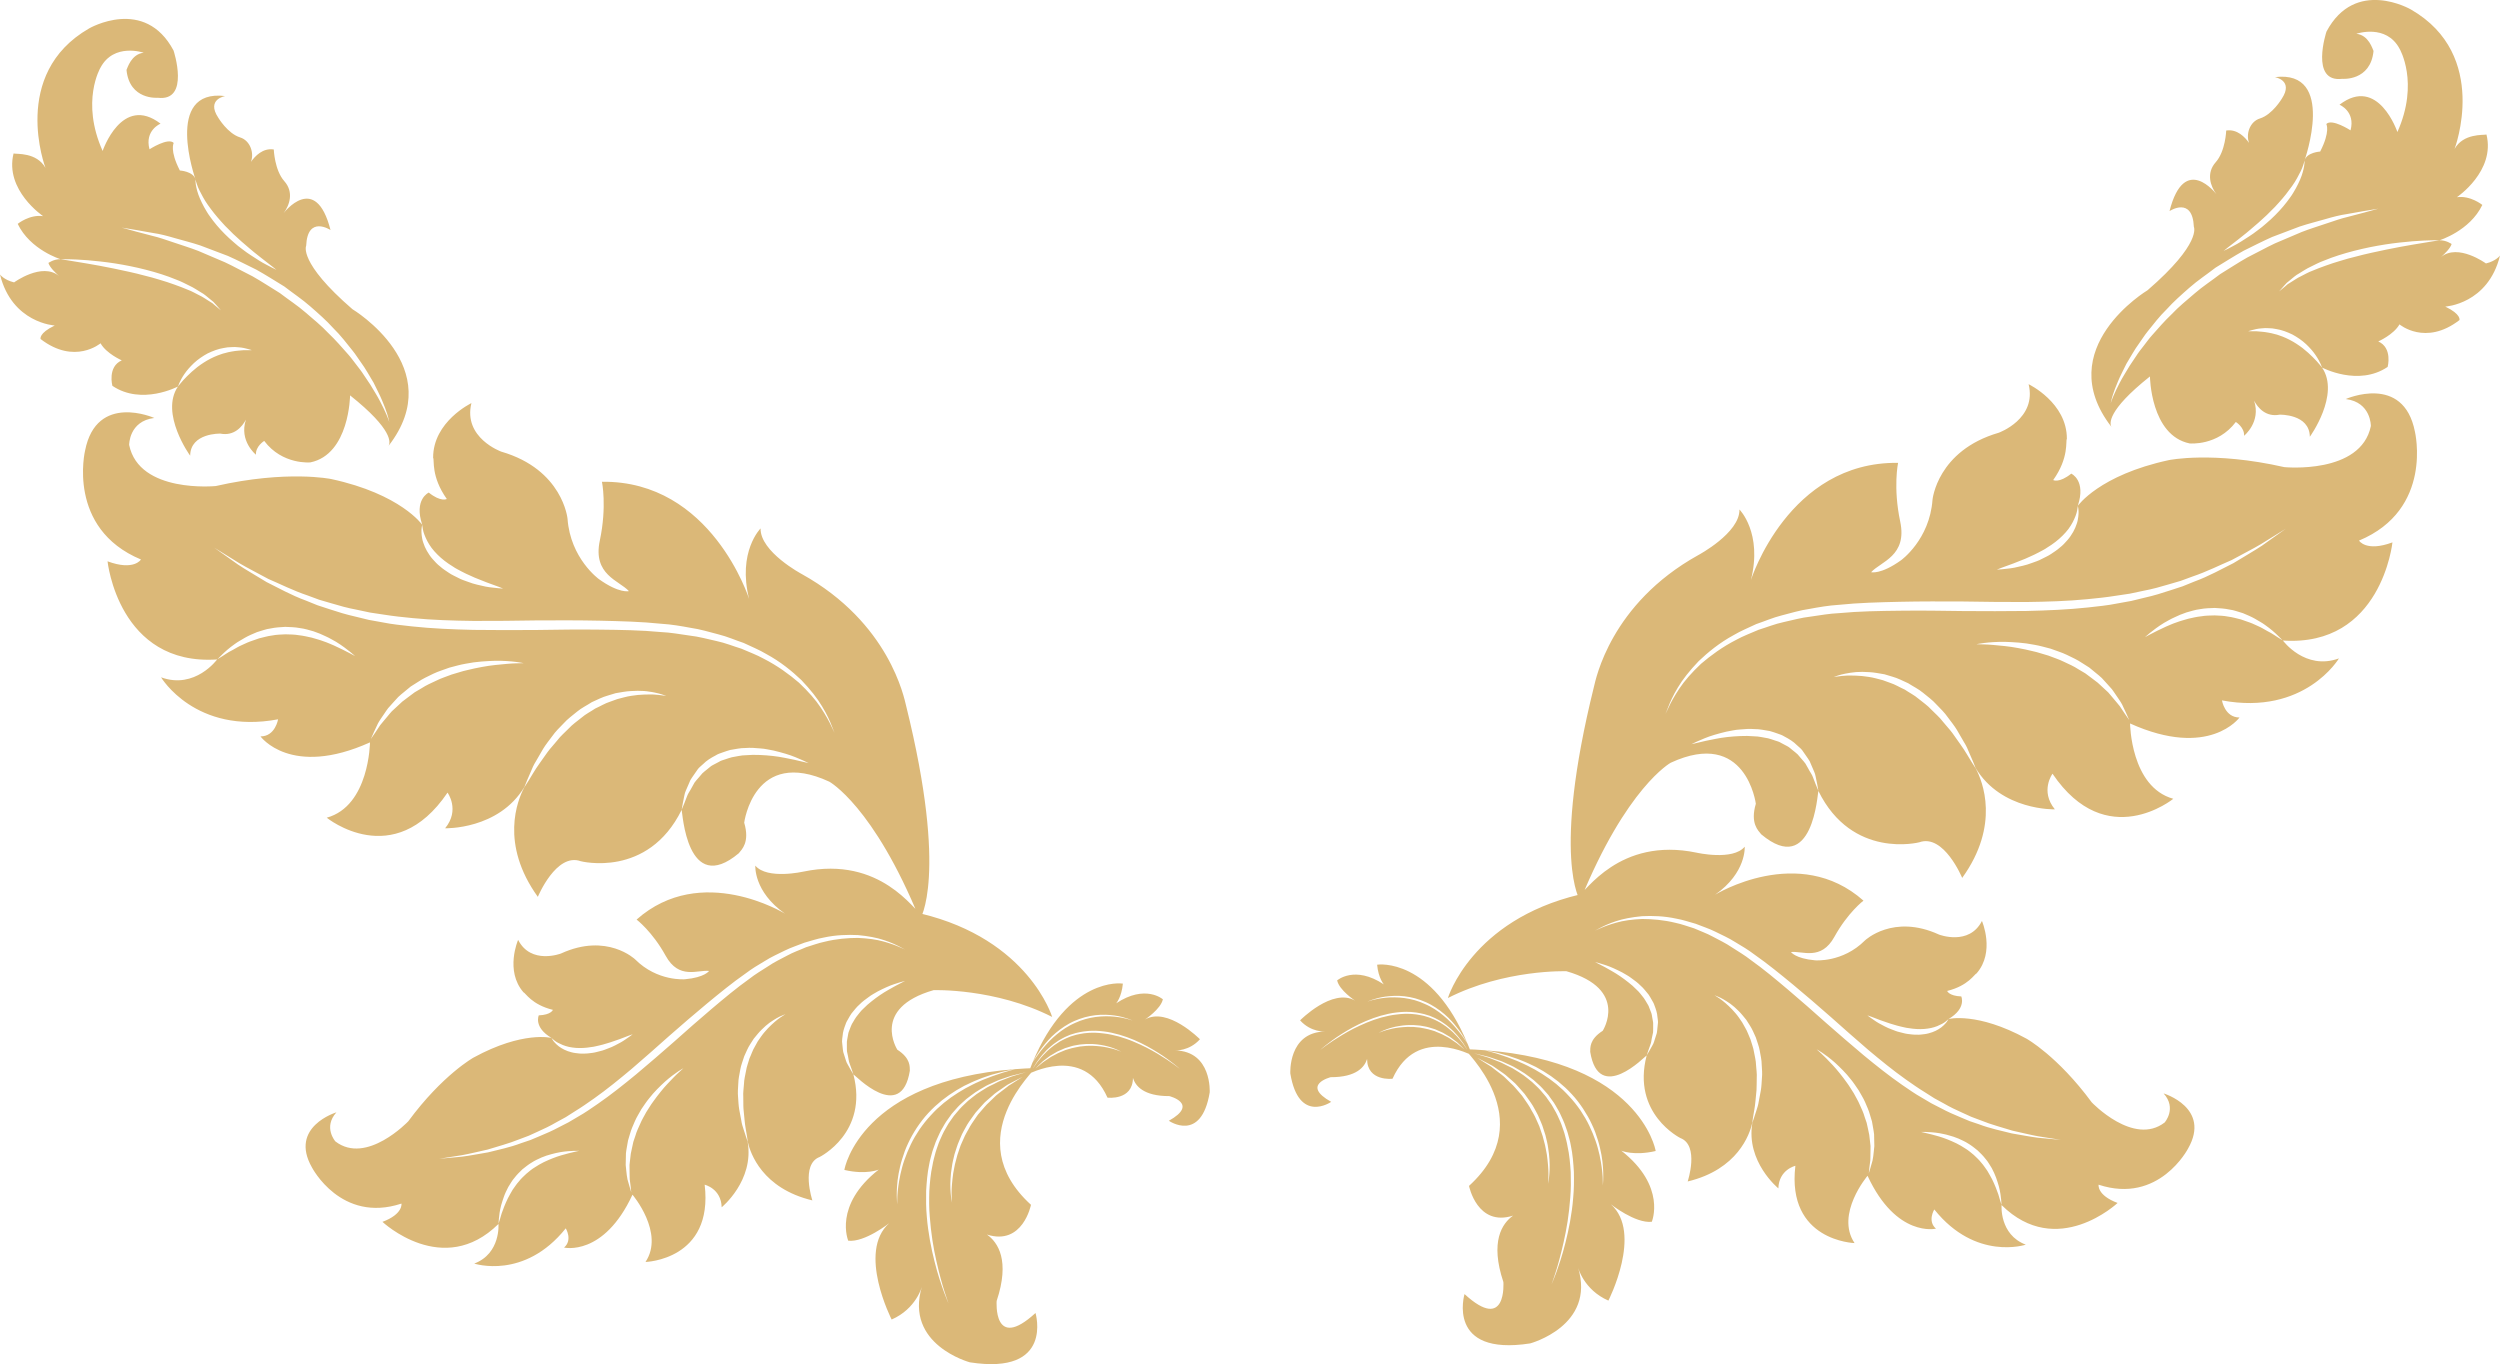 <svg version="1.1" id="图层_1" x="0px" y="0px" width="153.567px" height="83.795px" viewBox="0 0 153.567 83.795" enable-background="new 0 0 153.567 83.795" xml:space="preserve" xmlns="http://www.w3.org/2000/svg" xmlns:xlink="http://www.w3.org/1999/xlink" xmlns:xml="http://www.w3.org/XML/1998/namespace">
  <path fill="#DBB878" d="M148.34,26.512c-0.705-3.581-4.248-2-4.248-2c1.563,0.194,1.543,1.658,1.543,1.658
	c-0.613,2.991-5.318,2.524-5.318,2.524c-4.391-0.997-7.094-0.43-7.094-0.43c-4.285,0.924-5.592,2.812-5.592,2.812
	s0.037,0.104,0.047,0.299c0.004,0.097,0.004,0.213-0.014,0.35c-0.016,0.135-0.039,0.289-0.096,0.447
	c-0.049,0.162-0.125,0.331-0.219,0.502c-0.1,0.165-0.209,0.346-0.35,0.5c-0.141,0.16-0.287,0.325-0.465,0.459
	c-0.164,0.148-0.354,0.27-0.539,0.393c-0.184,0.128-0.391,0.211-0.584,0.313c-0.189,0.108-0.396,0.165-0.59,0.239
	c-0.383,0.152-0.764,0.217-1.082,0.292c-0.318,0.063-0.594,0.071-0.781,0.099c-0.189,0.018-0.297,0.023-0.297,0.023
	s0.102-0.045,0.279-0.112c0.176-0.064,0.43-0.153,0.729-0.266c0.148-0.058,0.309-0.122,0.479-0.19
	c0.172-0.058,0.344-0.142,0.523-0.222c0.18-0.081,0.365-0.161,0.543-0.26c0.178-0.101,0.373-0.184,0.537-0.306
	c0.354-0.213,0.68-0.465,0.947-0.734c0.139-0.132,0.254-0.275,0.363-0.412c0.1-0.144,0.193-0.279,0.262-0.418
	c0.141-0.272,0.234-0.521,0.266-0.703c0.037-0.183,0.041-0.292,0.041-0.292c0.529-1.567-0.398-1.983-0.398-1.983
	c-0.752,0.601-1.111,0.395-1.111,0.395c0.99-1.392,0.75-2.411,0.84-2.529c0.012-2.231-2.35-3.36-2.35-3.36
	c0.521,2.135-1.834,2.981-1.834,2.981c-3.787,1.1-4.07,4.121-4.07,4.121c-0.176,2.451-1.93,3.711-1.93,3.711
	c-1.252,0.897-1.84,0.735-1.84,0.735c0.6-0.657,2.232-0.999,1.787-3.106c-0.447-2.107-0.131-3.611-0.131-3.611
	c-6.74-0.087-9.041,7.2-9.041,7.2c0.73-2.9-0.703-4.334-0.703-4.334c0.029,1.441-2.537,2.805-2.537,2.805
	c-5.387,2.995-6.287,7.628-6.402,8.086c-2.605,10.522-0.846,13.137-0.846,13.137c2.844-6.987,5.564-8.473,5.564-8.473
	c4.629-2.139,5.227,2.521,5.227,2.521c-0.357,1.208,0.148,1.644,0.332,1.877c3.195,2.677,3.455-2.542,3.51-2.665
	c2.074,4.222,6.195,3.155,6.195,3.155c1.51-0.546,2.639,2.187,2.639,2.187c2.346-3.257,1.248-5.94,0.838-6.713
	c-0.014-0.023-0.104-0.164-0.258-0.404c-0.17-0.261-0.375-0.651-0.686-1.08c-0.152-0.215-0.316-0.448-0.49-0.693
	c-0.176-0.243-0.402-0.469-0.604-0.725c-0.197-0.265-0.459-0.477-0.695-0.722c-0.23-0.254-0.516-0.447-0.783-0.664
	c-0.262-0.228-0.574-0.377-0.852-0.568c-0.309-0.135-0.592-0.319-0.9-0.414c-0.15-0.056-0.301-0.109-0.445-0.162
	c-0.15-0.04-0.299-0.078-0.441-0.116c-0.287-0.076-0.568-0.106-0.826-0.139c-0.26-0.018-0.5-0.036-0.713-0.032
	c-0.215-0.008-0.398,0.019-0.553,0.027c-0.307,0.032-0.482,0.069-0.482,0.069s0.162-0.076,0.467-0.157
	c0.15-0.031,0.338-0.084,0.555-0.109c0.219-0.038,0.467-0.056,0.738-0.055c0.271,0.009,0.568,0.014,0.877,0.067
	c0.154,0.026,0.313,0.053,0.477,0.081c0.156,0.047,0.318,0.096,0.482,0.145c0.332,0.09,0.646,0.258,0.975,0.405
	c0.303,0.196,0.639,0.355,0.918,0.589c0.281,0.232,0.58,0.446,0.818,0.715c0.248,0.256,0.502,0.501,0.695,0.78
	c0.201,0.271,0.408,0.526,0.568,0.791c0.154,0.268,0.301,0.52,0.436,0.752c0.146,0.227,0.24,0.456,0.322,0.658
	c0.086,0.199,0.162,0.373,0.223,0.516c0.082,0.203,0.137,0.34,0.164,0.406c1.586,2.638,4.869,2.54,4.869,2.54
	c-0.926-1.13-0.146-2.19-0.146-2.19c3.309,4.893,7.42,1.541,7.42,1.541c-2.623-0.724-2.656-4.627-2.656-4.627
	c4.871,2.198,6.723-0.367,6.723-0.367c-0.906,0.002-1.078-1.05-1.078-1.05c5.088,0.952,7.186-2.58,7.186-2.58
	c-2.084,0.761-3.445-1.1-3.445-1.1s-0.125-0.078-0.34-0.212c-0.107-0.067-0.232-0.156-0.385-0.245
	c-0.156-0.083-0.33-0.175-0.514-0.285c-0.184-0.107-0.402-0.189-0.621-0.294c-0.223-0.097-0.471-0.163-0.717-0.258
	c-0.256-0.057-0.514-0.142-0.785-0.173c-0.27-0.054-0.549-0.062-0.826-0.074c-0.275,0.007-0.555,0.007-0.826,0.055
	c-0.271,0.028-0.537,0.091-0.795,0.149c-0.25,0.076-0.5,0.138-0.729,0.227c-0.232,0.073-0.441,0.178-0.641,0.257
	c-0.387,0.185-0.717,0.335-0.938,0.46c-0.225,0.12-0.355,0.188-0.355,0.188s0.111-0.095,0.307-0.262
	c0.199-0.156,0.488-0.386,0.865-0.615c0.195-0.104,0.398-0.234,0.633-0.336c0.227-0.115,0.479-0.216,0.744-0.306
	c0.27-0.075,0.549-0.167,0.844-0.202c0.291-0.056,0.594-0.063,0.896-0.073c0.303,0.017,0.604,0.034,0.896,0.097
	c0.295,0.034,0.566,0.151,0.838,0.225c0.26,0.11,0.51,0.213,0.732,0.34c0.217,0.134,0.434,0.242,0.613,0.376
	c0.363,0.253,0.635,0.5,0.816,0.68c0.186,0.177,0.285,0.283,0.285,0.283c6.066,0.411,6.734-6.029,6.734-6.029
	c-1.625,0.604-2.053-0.11-2.053-0.11C149.493,31.293,148.34,26.512,148.34,26.512z M111.538,48.193
	c-0.049-0.124-0.105-0.273-0.172-0.444c-0.057-0.175-0.193-0.338-0.291-0.538c-0.055-0.097-0.111-0.196-0.17-0.301
	c-0.064-0.098-0.154-0.187-0.234-0.282c-0.082-0.095-0.164-0.192-0.25-0.292c-0.092-0.091-0.203-0.167-0.307-0.254
	c-0.107-0.077-0.199-0.184-0.326-0.245c-0.123-0.063-0.246-0.129-0.371-0.196c-0.117-0.077-0.258-0.116-0.395-0.158
	s-0.27-0.098-0.41-0.13c-0.287-0.044-0.568-0.124-0.859-0.124c-0.287-0.026-0.574-0.028-0.852-0.015
	c-0.557,0.022-1.08,0.083-1.523,0.173c-0.443,0.087-0.816,0.162-1.074,0.232c-0.268,0.068-0.412,0.095-0.412,0.095
	s0.146-0.068,0.383-0.179c0.244-0.105,0.596-0.268,1.041-0.398c0.221-0.073,0.467-0.124,0.725-0.193
	c0.264-0.044,0.537-0.118,0.832-0.133c0.291-0.026,0.596-0.052,0.906-0.025c0.313-0.006,0.627,0.074,0.941,0.121
	c0.156,0.037,0.305,0.101,0.457,0.148c0.152,0.053,0.303,0.101,0.438,0.189c0.283,0.147,0.551,0.311,0.764,0.529
	c0.109,0.104,0.23,0.191,0.32,0.305c0.082,0.119,0.164,0.235,0.242,0.348c0.074,0.113,0.158,0.218,0.219,0.328
	c0.051,0.118,0.1,0.23,0.146,0.339c0.088,0.219,0.193,0.407,0.221,0.598c0.037,0.185,0.07,0.346,0.098,0.479
	c0.047,0.262,0.074,0.412,0.074,0.412S111.639,48.442,111.538,48.193z M130.516,43.835c-0.084-0.125-0.186-0.278-0.303-0.455
	c-0.125-0.169-0.293-0.34-0.451-0.541c-0.084-0.099-0.166-0.205-0.26-0.307c-0.1-0.094-0.207-0.19-0.314-0.291
	c-0.105-0.099-0.217-0.2-0.33-0.304c-0.123-0.094-0.246-0.188-0.375-0.285c-0.127-0.095-0.256-0.19-0.389-0.29
	c-0.139-0.083-0.283-0.167-0.426-0.252c-0.279-0.186-0.594-0.319-0.902-0.465c-0.303-0.153-0.631-0.248-0.943-0.374
	c-0.324-0.084-0.633-0.206-0.949-0.269c-0.313-0.071-0.615-0.149-0.908-0.194c-0.289-0.061-0.568-0.088-0.824-0.122
	c-0.516-0.052-0.949-0.096-1.254-0.101c-0.307-0.013-0.48-0.012-0.48-0.012s0.688-0.158,1.748-0.146
	c0.529,0.019,1.15,0.047,1.805,0.179c0.33,0.055,0.662,0.154,1,0.24c0.326,0.128,0.674,0.222,0.996,0.379
	c0.322,0.156,0.648,0.303,0.941,0.502c0.148,0.095,0.297,0.189,0.443,0.281c0.133,0.11,0.266,0.22,0.395,0.325
	c0.127,0.109,0.264,0.205,0.375,0.32c0.109,0.12,0.215,0.238,0.32,0.352c0.102,0.112,0.199,0.225,0.297,0.331
	c0.088,0.114,0.162,0.232,0.238,0.341c0.15,0.22,0.293,0.417,0.393,0.608c0.092,0.195,0.17,0.365,0.236,0.507
	c0.123,0.278,0.195,0.438,0.195,0.438S130.69,44.089,130.516,43.835z M138.948,33.518c-0.475,0.318-1.078,0.658-1.758,1.076
	c-0.713,0.352-1.498,0.803-2.422,1.139c-0.227,0.093-0.461,0.188-0.697,0.283c-0.244,0.078-0.49,0.159-0.742,0.242
	c-0.506,0.168-1.027,0.331-1.578,0.453c-0.273,0.066-0.553,0.134-0.834,0.203c-0.285,0.052-0.572,0.104-0.863,0.156
	c-0.582,0.12-1.184,0.176-1.797,0.245c-1.221,0.133-2.488,0.184-3.773,0.215c-1.283,0.017-2.588,0.015-3.889,0.005
	c-1.299-0.02-2.6-0.038-3.873-0.021c-1.273,0.014-2.541,0.033-3.736,0.148c-0.605,0.026-1.188,0.132-1.762,0.214
	c-0.578,0.063-1.125,0.221-1.664,0.338c-0.541,0.115-1.039,0.321-1.535,0.472c-0.473,0.206-0.947,0.38-1.369,0.614
	c-0.855,0.437-1.568,0.963-2.166,1.474c-0.568,0.537-1.023,1.053-1.334,1.526c-0.313,0.471-0.527,0.863-0.652,1.141
	c-0.066,0.138-0.117,0.244-0.15,0.315c-0.041,0.066-0.063,0.101-0.063,0.101s0.02-0.037,0.057-0.106
	c0.027-0.074,0.07-0.181,0.127-0.323c0.109-0.284,0.289-0.699,0.586-1.188c0.291-0.496,0.727-1.046,1.279-1.624
	c0.58-0.553,1.289-1.136,2.158-1.606c0.426-0.255,0.906-0.447,1.387-0.677c0.504-0.167,1.014-0.396,1.561-0.531
	c0.549-0.139,1.107-0.315,1.695-0.397c0.584-0.109,1.184-0.213,1.797-0.251c1.232-0.129,2.488-0.158,3.773-0.188
	c1.289-0.029,2.588-0.024,3.891-0.018c1.303,0.02,2.6,0.039,3.875,0.032c1.275-0.017,2.529-0.055,3.732-0.173
	c0.602-0.057,1.193-0.119,1.77-0.213c0.285-0.043,0.57-0.085,0.852-0.127c0.277-0.059,0.553-0.118,0.822-0.175
	c0.545-0.101,1.066-0.245,1.564-0.396c0.252-0.073,0.498-0.145,0.738-0.216c0.236-0.087,0.469-0.173,0.695-0.256
	c0.92-0.311,1.713-0.715,2.439-1.024c0.691-0.379,1.311-0.687,1.797-0.979c0.969-0.599,1.52-0.941,1.52-0.941
	S139.875,32.857,138.948,33.518z M134.407,70.55c1.424-2.502-1.504-3.385-1.504-3.385c0.83,0.921,0.064,1.786,0.064,1.786
	c-1.908,1.469-4.477-1.236-4.477-1.236c-2.107-2.86-4.014-3.916-4.014-3.916c-3.035-1.656-4.787-1.204-4.787-1.204
	s-0.031,0.082-0.125,0.203c-0.049,0.058-0.109,0.128-0.189,0.201c-0.078,0.073-0.174,0.151-0.289,0.218
	c-0.111,0.072-0.244,0.134-0.389,0.187c-0.145,0.047-0.303,0.099-0.467,0.118c-0.166,0.022-0.338,0.047-0.512,0.034
	c-0.176,0.005-0.352-0.021-0.525-0.042c-0.176-0.02-0.342-0.077-0.51-0.115c-0.17-0.034-0.322-0.107-0.477-0.162
	c-0.307-0.107-0.566-0.265-0.795-0.383c-0.223-0.128-0.393-0.265-0.518-0.345c-0.123-0.086-0.189-0.139-0.189-0.139
	s0.082,0.023,0.225,0.076c0.137,0.053,0.336,0.13,0.572,0.219c0.117,0.04,0.246,0.086,0.383,0.133
	c0.133,0.052,0.279,0.091,0.428,0.137c0.148,0.043,0.301,0.093,0.459,0.125s0.314,0.081,0.477,0.094
	c0.322,0.056,0.645,0.074,0.943,0.052c0.15-0.009,0.295-0.035,0.43-0.061c0.135-0.033,0.26-0.066,0.373-0.113
	c0.223-0.092,0.408-0.19,0.521-0.284c0.115-0.089,0.174-0.152,0.174-0.152c1.123-0.662,0.785-1.389,0.785-1.389
	c-0.76-0.03-0.867-0.337-0.867-0.337c1.309-0.321,1.691-1.055,1.807-1.078c1.156-1.325,0.33-3.221,0.33-3.221
	c-0.789,1.547-2.633,0.838-2.633,0.838c-2.828-1.297-4.555,0.36-4.555,0.36c-1.369,1.373-3.066,1.22-3.066,1.22
	c-1.209-0.109-1.477-0.509-1.477-0.509c0.697-0.083,1.848,0.555,2.668-0.935c0.82-1.487,1.785-2.222,1.785-2.222
	c-3.979-3.528-9.111-0.365-9.111-0.365c1.932-1.354,1.816-2.948,1.816-2.948c-0.727,0.876-2.961,0.365-2.961,0.365
	c-4.76-0.991-6.832,2.489-7.195,2.577c-6.646,1.593-8.076,6.353-8.076,6.353c3.496-1.778,7.281-1.646,7.281-1.646
	c3.867,1.11,2.229,3.659,2.229,3.659c-0.836,0.535-0.756,1.058-0.768,1.291c0.527,3.247,3.373,0.265,3.469,0.22
	c-0.938,3.589,2.07,5.077,2.07,5.077c1.184,0.452,0.449,2.667,0.449,2.667c3.078-0.736,3.807-2.902,3.961-3.576
	c0.004-0.021,0.021-0.15,0.055-0.375c0.033-0.242,0.113-0.582,0.148-0.997c0.02-0.206,0.041-0.431,0.064-0.667
	c0.018-0.236,0.002-0.487,0.014-0.743c0.02-0.258-0.027-0.521-0.043-0.789c-0.006-0.271-0.076-0.533-0.125-0.801
	c-0.039-0.271-0.148-0.521-0.217-0.779c-0.113-0.239-0.188-0.495-0.322-0.711c-0.063-0.111-0.123-0.22-0.184-0.328
	c-0.068-0.101-0.137-0.199-0.203-0.297c-0.133-0.192-0.283-0.356-0.422-0.508c-0.146-0.144-0.277-0.279-0.406-0.385
	c-0.127-0.117-0.25-0.197-0.346-0.271c-0.199-0.139-0.324-0.206-0.324-0.206s0.137,0.037,0.359,0.146
	c0.107,0.06,0.246,0.124,0.389,0.223c0.148,0.089,0.307,0.206,0.469,0.346c0.156,0.144,0.332,0.304,0.488,0.494
	c0.078,0.093,0.158,0.192,0.242,0.293c0.068,0.109,0.141,0.221,0.213,0.335c0.152,0.226,0.254,0.488,0.373,0.745
	c0.08,0.272,0.199,0.54,0.244,0.825c0.049,0.284,0.117,0.564,0.119,0.848c0.018,0.28,0.043,0.559,0.014,0.825
	c-0.018,0.266-0.027,0.524-0.068,0.765c-0.045,0.24-0.088,0.465-0.127,0.674c-0.031,0.211-0.092,0.396-0.146,0.56
	c-0.051,0.163-0.098,0.304-0.137,0.423c-0.053,0.162-0.09,0.272-0.109,0.327c-0.414,2.392,1.596,4.028,1.596,4.028
	c0.033-1.153,1.045-1.386,1.045-1.386c-0.549,4.628,3.635,4.747,3.635,4.747c-1.193-1.784,0.799-4.133,0.799-4.133
	c1.773,3.824,4.203,3.248,4.203,3.248c-0.543-0.466-0.104-1.181-0.104-1.181c2.549,3.19,5.621,2.164,5.621,2.164
	c-1.637-0.621-1.488-2.433-1.488-2.433s-0.035-0.111-0.096-0.304c-0.029-0.096-0.059-0.213-0.1-0.344
	c-0.053-0.13-0.107-0.274-0.162-0.434c-0.055-0.16-0.145-0.321-0.221-0.496c-0.084-0.174-0.195-0.341-0.295-0.524
	c-0.123-0.166-0.234-0.352-0.379-0.509c-0.135-0.172-0.297-0.319-0.455-0.47c-0.17-0.139-0.334-0.283-0.521-0.394
	c-0.178-0.123-0.367-0.223-0.551-0.319c-0.191-0.086-0.371-0.176-0.553-0.242c-0.176-0.077-0.354-0.121-0.514-0.178
	c-0.326-0.089-0.6-0.168-0.797-0.207c-0.197-0.046-0.309-0.072-0.309-0.072s0.113,0,0.316,0.003
	c0.199,0.009,0.492,0.021,0.834,0.078c0.17,0.039,0.359,0.065,0.551,0.126c0.197,0.049,0.396,0.117,0.602,0.201
	c0.199,0.094,0.414,0.183,0.609,0.313c0.201,0.117,0.387,0.271,0.572,0.419c0.172,0.166,0.344,0.331,0.486,0.52
	c0.158,0.173,0.26,0.384,0.383,0.568c0.1,0.198,0.195,0.389,0.262,0.579c0.061,0.193,0.133,0.369,0.172,0.539
	c0.088,0.34,0.123,0.628,0.141,0.829c0.016,0.201,0.023,0.316,0.023,0.316c3.408,3.373,7.129-0.127,7.129-0.127
	c-1.281-0.478-1.168-1.122-1.168-1.122C132.627,73.998,134.407,70.55,134.407,70.55z M101.256,64.513
	c0.033-0.097,0.076-0.217,0.127-0.354c0.057-0.133,0.057-0.302,0.102-0.471c0.018-0.085,0.037-0.174,0.057-0.267
	c0.01-0.094,0.002-0.191,0.006-0.289c0-0.1,0-0.2,0-0.304c-0.01-0.103-0.037-0.204-0.053-0.308
	c-0.023-0.104-0.025-0.215-0.068-0.316c-0.041-0.102-0.08-0.204-0.121-0.309c-0.031-0.106-0.092-0.202-0.152-0.298
	s-0.111-0.197-0.18-0.29c-0.146-0.175-0.273-0.367-0.447-0.518c-0.158-0.165-0.328-0.313-0.502-0.447
	c-0.344-0.273-0.688-0.507-0.998-0.682c-0.309-0.178-0.572-0.326-0.762-0.417c-0.193-0.096-0.293-0.152-0.293-0.152
	s0.119,0.03,0.318,0.089c0.201,0.063,0.496,0.146,0.828,0.298c0.168,0.07,0.344,0.167,0.533,0.258
	c0.18,0.11,0.383,0.208,0.564,0.352c0.188,0.134,0.383,0.275,0.555,0.451c0.188,0.158,0.336,0.368,0.498,0.557
	c0.074,0.102,0.131,0.218,0.195,0.325c0.064,0.11,0.131,0.218,0.166,0.34c0.09,0.233,0.168,0.47,0.182,0.709
	c0.012,0.117,0.039,0.233,0.033,0.346c-0.012,0.115-0.023,0.225-0.035,0.334c-0.012,0.106-0.016,0.211-0.037,0.31
	c-0.031,0.095-0.059,0.188-0.088,0.277c-0.061,0.174-0.094,0.344-0.176,0.469c-0.074,0.131-0.137,0.245-0.189,0.337
	c-0.107,0.183-0.168,0.286-0.168,0.286S101.188,64.715,101.256,64.513z M114.833,71.699c0.016-0.118,0.033-0.262,0.055-0.429
	c0.012-0.165,0-0.353,0.01-0.556c0-0.102,0.006-0.206,0.002-0.315c-0.012-0.108-0.023-0.221-0.037-0.335
	c-0.014-0.117-0.025-0.233-0.041-0.354c-0.025-0.119-0.049-0.24-0.076-0.362c-0.027-0.123-0.053-0.247-0.082-0.374
	c-0.041-0.121-0.084-0.246-0.127-0.37c-0.068-0.256-0.188-0.496-0.297-0.741c-0.1-0.248-0.25-0.476-0.369-0.711
	c-0.15-0.219-0.273-0.45-0.428-0.651c-0.15-0.204-0.291-0.405-0.443-0.583c-0.143-0.186-0.293-0.347-0.43-0.499
	c-0.281-0.297-0.518-0.547-0.697-0.706c-0.176-0.165-0.281-0.256-0.281-0.256s0.494,0.261,1.121,0.815
	c0.307,0.284,0.662,0.621,0.984,1.038c0.168,0.202,0.314,0.433,0.471,0.659c0.133,0.245,0.291,0.479,0.402,0.739
	c0.111,0.259,0.23,0.516,0.301,0.785c0.041,0.134,0.08,0.265,0.119,0.396c0.023,0.135,0.047,0.269,0.07,0.398
	c0.018,0.132,0.051,0.259,0.059,0.385c0.002,0.128,0.006,0.252,0.008,0.373c0.002,0.122,0.004,0.238,0.008,0.352
	c-0.006,0.114-0.023,0.223-0.033,0.327c-0.023,0.208-0.041,0.401-0.078,0.565c-0.049,0.164-0.088,0.306-0.121,0.424
	c-0.07,0.23-0.109,0.362-0.109,0.362S114.805,71.939,114.833,71.699z M125.186,69.888c-0.445-0.054-0.982-0.162-1.602-0.265
	c-0.607-0.157-1.311-0.292-2.035-0.567c-0.184-0.063-0.371-0.127-0.563-0.19c-0.186-0.08-0.375-0.16-0.568-0.239
	c-0.387-0.16-0.785-0.333-1.176-0.544c-0.197-0.102-0.4-0.205-0.602-0.309c-0.197-0.115-0.396-0.235-0.598-0.353
	c-0.408-0.228-0.797-0.505-1.197-0.778c-0.797-0.552-1.58-1.174-2.361-1.818c-0.779-0.651-1.555-1.327-2.326-2.002
	c-0.766-0.682-1.533-1.363-2.301-2.01c-0.768-0.648-1.535-1.293-2.307-1.84c-0.375-0.295-0.777-0.532-1.164-0.78
	c-0.379-0.26-0.783-0.448-1.168-0.655c-0.381-0.212-0.783-0.344-1.158-0.514c-0.389-0.118-0.762-0.26-1.133-0.336
	c-0.738-0.182-1.436-0.235-2.053-0.238c-0.617,0.026-1.154,0.101-1.584,0.224c-0.43,0.118-0.76,0.244-0.979,0.343
	c-0.109,0.049-0.195,0.086-0.252,0.112c-0.059,0.018-0.09,0.027-0.09,0.027s0.031-0.012,0.09-0.033
	c0.053-0.03,0.137-0.072,0.24-0.129c0.213-0.113,0.535-0.267,0.963-0.407c0.43-0.146,0.973-0.25,1.604-0.309
	c0.629-0.03,1.354-0.014,2.117,0.154c0.385,0.066,0.77,0.2,1.176,0.312c0.389,0.16,0.807,0.285,1.207,0.486
	c0.398,0.2,0.822,0.383,1.217,0.636c0.402,0.236,0.814,0.484,1.201,0.779c0.803,0.559,1.564,1.186,2.35,1.831
	c0.781,0.647,1.559,1.321,2.33,1.997c0.768,0.683,1.533,1.363,2.299,2.019c0.77,0.647,1.537,1.27,2.314,1.821
	c0.391,0.276,0.773,0.543,1.168,0.784c0.191,0.121,0.383,0.243,0.572,0.364c0.197,0.108,0.391,0.214,0.582,0.319
	c0.379,0.221,0.762,0.402,1.139,0.57c0.188,0.086,0.371,0.17,0.551,0.251c0.186,0.071,0.369,0.14,0.547,0.206
	c0.709,0.29,1.393,0.456,1.984,0.646c0.609,0.132,1.137,0.268,1.578,0.345c0.887,0.141,1.393,0.221,1.393,0.221
	S126.081,69.973,125.186,69.888z M90.237,72.846c0,0,0.504,2.532,2.707,1.826c-0.674,0.479-1.428,1.586-0.596,4.08
	c0,0,0.234,3.142-2.387,0.739c0,0-1.145,3.837,4.033,3.03c0,0,4.033-1.08,2.941-4.661c0,0,0.346,1.367,1.863,2.032
	c0,0,2.127-4.159,0.152-5.917c0,0,1.5,1.188,2.514,1.075c0,0,0.928-2.171-1.873-4.368c0,0,0.764,0.334,2.111,0.021
	c-0.016-0.167-1.068-5.465-10.479-6.19c0.023,0.005,0.203,0.04,0.502,0.102c0.162,0.029,0.357,0.082,0.58,0.143
	c0.111,0.03,0.232,0.058,0.355,0.098c0.123,0.041,0.252,0.083,0.385,0.13c0.137,0.042,0.273,0.097,0.416,0.156
	c0.141,0.06,0.291,0.113,0.438,0.185c0.148,0.07,0.299,0.144,0.453,0.216c0.152,0.085,0.303,0.173,0.459,0.261
	c0.152,0.092,0.301,0.197,0.457,0.296c0.15,0.105,0.297,0.222,0.447,0.333c0.143,0.122,0.291,0.244,0.43,0.372
	c0.135,0.135,0.279,0.26,0.402,0.405c0.262,0.28,0.494,0.587,0.701,0.898c0.205,0.315,0.393,0.638,0.539,0.963
	c0.156,0.322,0.273,0.65,0.367,0.963c0.098,0.313,0.162,0.615,0.217,0.895c0.1,0.562,0.117,1.037,0.113,1.368
	c0,0.331-0.029,0.52-0.029,0.52s0.01-0.19-0.008-0.52c-0.018-0.328-0.074-0.796-0.191-1.346c-0.064-0.273-0.137-0.568-0.244-0.87
	c-0.107-0.305-0.234-0.618-0.387-0.933c-0.15-0.315-0.334-0.627-0.537-0.933c-0.209-0.301-0.438-0.595-0.693-0.864
	c-0.121-0.144-0.26-0.266-0.389-0.4c-0.135-0.125-0.275-0.246-0.414-0.367c-0.146-0.109-0.289-0.227-0.434-0.331
	c-0.15-0.099-0.295-0.202-0.443-0.296c-0.148-0.089-0.299-0.175-0.443-0.263c-0.148-0.079-0.297-0.155-0.438-0.229
	c-0.143-0.077-0.287-0.134-0.426-0.198c-0.137-0.064-0.271-0.123-0.404-0.17c-0.262-0.103-0.504-0.195-0.723-0.264
	c-0.215-0.074-0.406-0.139-0.566-0.179c-0.303-0.086-0.48-0.137-0.494-0.14c-0.395-0.032-0.799-0.055-1.221-0.068
	C89.827,64.438,94.731,68.746,90.237,72.846z M95.153,72.324c-0.025,0.261-0.07,0.402-0.07,0.402s0.004-0.037,0.016-0.106
	c0.004-0.069,0.014-0.169,0.014-0.299c0.008-0.127,0.002-0.286-0.004-0.465c-0.01-0.179-0.023-0.382-0.049-0.601
	c-0.014-0.109-0.027-0.222-0.043-0.34c-0.018-0.117-0.045-0.238-0.068-0.362c-0.039-0.249-0.127-0.5-0.189-0.767
	c-0.045-0.131-0.088-0.262-0.135-0.396c-0.021-0.067-0.045-0.135-0.068-0.202c-0.023-0.065-0.057-0.131-0.086-0.195
	c-0.059-0.132-0.119-0.265-0.178-0.396c-0.063-0.132-0.141-0.256-0.213-0.384c-0.129-0.262-0.303-0.496-0.465-0.734l-0.123-0.176
	l-0.137-0.162c-0.094-0.105-0.186-0.213-0.273-0.316c-0.084-0.107-0.186-0.197-0.281-0.288c-0.094-0.093-0.188-0.182-0.279-0.271
	c-0.172-0.184-0.373-0.313-0.547-0.452c-0.086-0.067-0.17-0.133-0.25-0.193c-0.039-0.031-0.078-0.063-0.115-0.092
	c-0.041-0.025-0.08-0.05-0.117-0.073c-0.152-0.097-0.285-0.18-0.395-0.249c-0.219-0.141-0.342-0.221-0.342-0.221
	s0.131,0.067,0.361,0.187c0.115,0.06,0.256,0.134,0.416,0.218c0.166,0.073,0.326,0.206,0.512,0.329
	c0.18,0.131,0.393,0.255,0.578,0.434c0.096,0.084,0.195,0.17,0.297,0.259c0.105,0.088,0.205,0.182,0.295,0.29
	c0.094,0.104,0.189,0.212,0.285,0.32l0.145,0.164l0.129,0.179c0.17,0.24,0.354,0.479,0.49,0.748
	c0.068,0.132,0.148,0.261,0.211,0.396c0.059,0.137,0.117,0.274,0.176,0.407c0.029,0.07,0.061,0.136,0.084,0.206
	c0.025,0.068,0.047,0.138,0.068,0.207c0.045,0.137,0.088,0.273,0.131,0.407c0.064,0.272,0.137,0.535,0.166,0.79
	c0.018,0.128,0.039,0.25,0.051,0.372c0.01,0.119,0.02,0.235,0.029,0.347c0.016,0.223,0.012,0.43,0.008,0.609
	C95.176,72.038,95.17,72.195,95.153,72.324z M91.278,64.877c0.117,0.024,0.242,0.066,0.377,0.113
	c0.137,0.048,0.285,0.098,0.441,0.15c0.16,0.047,0.314,0.132,0.488,0.205c0.168,0.077,0.354,0.15,0.525,0.26
	c0.176,0.107,0.367,0.205,0.549,0.332c0.178,0.133,0.369,0.262,0.551,0.41c0.17,0.162,0.363,0.313,0.531,0.496
	c0.082,0.093,0.164,0.187,0.25,0.281c0.041,0.048,0.084,0.095,0.125,0.144l0.111,0.157c0.074,0.104,0.152,0.212,0.227,0.317
	c0.074,0.108,0.133,0.226,0.201,0.34c0.143,0.226,0.246,0.475,0.359,0.721c0.063,0.12,0.098,0.251,0.148,0.379
	c0.043,0.129,0.096,0.256,0.133,0.388c0.068,0.265,0.154,0.526,0.199,0.798c0.113,0.538,0.154,1.087,0.186,1.623
	c0.01,0.539,0.008,1.067-0.043,1.578c-0.037,0.512-0.111,1.001-0.191,1.461c-0.086,0.463-0.178,0.896-0.281,1.29
	c-0.195,0.794-0.422,1.437-0.58,1.883c-0.168,0.447-0.279,0.695-0.279,0.695s0.096-0.256,0.24-0.707
	c0.146-0.452,0.328-1.104,0.506-1.898c0.092-0.396,0.17-0.827,0.244-1.285c0.068-0.461,0.127-0.947,0.162-1.452
	c0.043-0.504,0.043-1.025,0.027-1.557c-0.035-0.527-0.078-1.066-0.197-1.591c-0.041-0.265-0.121-0.52-0.186-0.781
	c-0.035-0.128-0.086-0.251-0.127-0.377c-0.047-0.125-0.08-0.253-0.139-0.371c-0.109-0.239-0.209-0.482-0.346-0.703
	c-0.064-0.11-0.121-0.225-0.191-0.333c-0.074-0.104-0.146-0.209-0.219-0.31l-0.107-0.154c-0.037-0.049-0.08-0.094-0.119-0.142
	c-0.082-0.093-0.16-0.185-0.238-0.277c-0.158-0.182-0.342-0.333-0.506-0.496c-0.174-0.151-0.357-0.281-0.527-0.416
	c-0.176-0.13-0.361-0.23-0.529-0.34c-0.168-0.114-0.35-0.187-0.512-0.271c-0.166-0.078-0.318-0.172-0.475-0.224
	c-0.154-0.06-0.297-0.115-0.43-0.168s-0.256-0.102-0.371-0.129c-0.453-0.137-0.715-0.214-0.715-0.214S90.815,64.766,91.278,64.877z
	 M90.418,64.8c-0.088-0.241-0.18-0.47-0.271-0.688c-0.004-0.009-0.068-0.102-0.176-0.259c-0.053-0.085-0.125-0.183-0.209-0.293
	c-0.08-0.112-0.182-0.234-0.289-0.364c-0.051-0.067-0.111-0.135-0.174-0.201c-0.063-0.065-0.125-0.14-0.195-0.207
	s-0.143-0.137-0.215-0.209c-0.078-0.066-0.156-0.135-0.236-0.203c-0.082-0.067-0.17-0.134-0.254-0.2
	c-0.088-0.064-0.182-0.123-0.273-0.187c-0.096-0.056-0.191-0.115-0.289-0.169c-0.1-0.048-0.199-0.104-0.305-0.146
	c-0.203-0.096-0.416-0.173-0.629-0.235c-0.213-0.058-0.428-0.105-0.639-0.132c-0.209-0.027-0.412-0.041-0.607-0.043
	c-0.195-0.005-0.381,0.008-0.549,0.023c-0.34,0.035-0.619,0.093-0.811,0.146c-0.191,0.052-0.299,0.093-0.299,0.093
	s0.102-0.052,0.293-0.115c0.189-0.064,0.465-0.145,0.807-0.193c0.172-0.021,0.359-0.042,0.557-0.046
	c0.199-0.006,0.408,0,0.623,0.027c0.217,0.022,0.438,0.069,0.656,0.127c0.219,0.063,0.439,0.138,0.65,0.233
	c0.107,0.043,0.209,0.104,0.311,0.155c0.1,0.056,0.197,0.117,0.295,0.178c0.094,0.063,0.188,0.126,0.277,0.194
	c0.086,0.068,0.174,0.135,0.256,0.205c0.08,0.073,0.16,0.144,0.236,0.215c0.072,0.075,0.143,0.147,0.211,0.219
	s0.129,0.147,0.189,0.218c0.061,0.069,0.117,0.139,0.168,0.208c0.053,0.069,0.102,0.136,0.15,0.198
	c0.045,0.064,0.084,0.128,0.123,0.184c0.078,0.117,0.143,0.219,0.191,0.307c0.092,0.162,0.146,0.257,0.154,0.272
	c-2.205-5.275-5.451-4.877-5.553-4.854c0.078,0.835,0.414,1.21,0.414,1.21c-1.797-1.192-2.869-0.246-2.869-0.246
	c0.127,0.603,1.096,1.24,1.096,1.24c-1.385-0.801-3.373,1.214-3.373,1.214c0.67,0.745,1.523,0.685,1.523,0.685
	c-2.268,0.051-2.123,2.578-2.123,2.578c0.52,3.131,2.51,1.743,2.51,1.743c-1.881-1.052-0.029-1.515-0.029-1.515
	c1.592,0.006,2.086-0.637,2.234-1.116c0.012,1.401,1.564,1.211,1.564,1.211C87.045,62.896,90.456,64.899,90.418,64.8z M85.17,63.225
	c0.104-0.035,0.221-0.078,0.352-0.11c0.066-0.015,0.135-0.032,0.205-0.05c0.072-0.016,0.146-0.026,0.225-0.041
	c0.152-0.031,0.316-0.04,0.484-0.055c0.086-0.002,0.174-0.002,0.26-0.003c0.045,0.001,0.088,0.001,0.133,0
	c0.045,0.001,0.088,0.007,0.133,0.011c0.088,0.008,0.178,0.014,0.27,0.022c0.09,0.012,0.178,0.031,0.268,0.047
	c0.18,0.027,0.354,0.088,0.523,0.139l0.129,0.04l0.121,0.054c0.08,0.035,0.16,0.068,0.236,0.103
	c0.082,0.031,0.154,0.072,0.223,0.115c0.07,0.041,0.139,0.081,0.207,0.122c0.139,0.071,0.25,0.17,0.359,0.248
	c0.105,0.085,0.213,0.15,0.287,0.232c0.078,0.075,0.146,0.143,0.205,0.197c0.111,0.112,0.174,0.174,0.174,0.174
	s-0.068-0.057-0.191-0.155c-0.061-0.049-0.133-0.11-0.219-0.179c-0.02-0.019-0.041-0.036-0.064-0.053s-0.049-0.033-0.074-0.05
	c-0.051-0.034-0.104-0.071-0.16-0.108c-0.111-0.073-0.225-0.163-0.363-0.229c-0.066-0.035-0.137-0.071-0.207-0.109
	c-0.07-0.036-0.141-0.078-0.221-0.105c-0.076-0.032-0.154-0.066-0.232-0.097l-0.119-0.05l-0.125-0.037
	c-0.168-0.048-0.336-0.103-0.512-0.129c-0.086-0.015-0.174-0.036-0.26-0.049c-0.088-0.008-0.176-0.019-0.262-0.026
	c-0.043-0.004-0.088-0.009-0.131-0.013c-0.043,0-0.086-0.001-0.129-0.002c-0.084,0-0.17,0-0.252-0.001
	c-0.164,0.015-0.326,0.012-0.479,0.036c-0.074,0.011-0.148,0.017-0.219,0.03c-0.072,0.013-0.141,0.026-0.207,0.039
	c-0.129,0.027-0.248,0.059-0.354,0.086c-0.104,0.031-0.195,0.059-0.266,0.086c-0.076,0.025-0.131,0.05-0.172,0.065
	c-0.037,0.021-0.059,0.029-0.059,0.029s0.074-0.054,0.219-0.117C84.979,63.299,85.067,63.265,85.17,63.225z M90.167,64.532
	c0,0-0.096-0.136-0.26-0.369c-0.039-0.062-0.088-0.123-0.145-0.19c-0.055-0.067-0.115-0.138-0.178-0.215
	c-0.061-0.08-0.143-0.148-0.219-0.23c-0.08-0.078-0.156-0.168-0.256-0.242c-0.096-0.077-0.186-0.165-0.295-0.24
	c-0.109-0.072-0.219-0.154-0.34-0.226c-0.123-0.063-0.246-0.138-0.381-0.195c-0.066-0.027-0.135-0.057-0.205-0.085
	c-0.033-0.013-0.068-0.029-0.104-0.041l-0.109-0.033c-0.072-0.021-0.145-0.045-0.219-0.066s-0.152-0.032-0.229-0.048
	c-0.152-0.036-0.311-0.048-0.469-0.063c-0.08-0.012-0.162-0.008-0.24-0.012c-0.08,0.001-0.162-0.006-0.242,0
	c-0.162,0.012-0.324,0.014-0.484,0.041c-0.324,0.032-0.643,0.108-0.951,0.188c-0.309,0.092-0.611,0.191-0.893,0.312
	c-0.281,0.118-0.551,0.242-0.803,0.368c-0.25,0.13-0.484,0.258-0.693,0.386c-0.422,0.252-0.762,0.483-0.996,0.652
	c-0.23,0.168-0.359,0.271-0.359,0.271s0.121-0.111,0.344-0.292c0.229-0.177,0.557-0.428,0.975-0.692
	c0.207-0.133,0.439-0.268,0.688-0.405c0.252-0.134,0.518-0.27,0.803-0.388c0.287-0.125,0.59-0.229,0.902-0.323
	c0.314-0.085,0.637-0.166,0.969-0.201c0.164-0.026,0.33-0.027,0.498-0.039c0.082-0.005,0.164,0.002,0.246,0.004
	c0.082,0.003,0.166,0,0.246,0.014c0.164,0.018,0.328,0.03,0.482,0.069c0.08,0.018,0.158,0.029,0.234,0.051
	c0.076,0.024,0.15,0.047,0.227,0.071l0.109,0.032c0.039,0.015,0.072,0.031,0.109,0.046c0.068,0.029,0.141,0.061,0.209,0.09
	c0.137,0.062,0.26,0.143,0.385,0.212c0.121,0.075,0.23,0.161,0.34,0.237c0.109,0.081,0.201,0.174,0.295,0.253
	c0.096,0.079,0.174,0.171,0.25,0.254c0.074,0.085,0.152,0.157,0.211,0.242c0.061,0.08,0.117,0.155,0.17,0.224
	c0.055,0.07,0.102,0.133,0.137,0.197C90.079,64.392,90.167,64.532,90.167,64.532z M129.702,26.224
	c0.012,0.014,0.018,0.024,0.029,0.037C129.731,26.261,129.717,26.25,129.702,26.224z M142.635,22.577c0,0-0.055-0.065-0.148-0.182
	c-0.088-0.115-0.236-0.271-0.41-0.447c-0.172-0.18-0.393-0.37-0.631-0.562c-0.244-0.186-0.516-0.366-0.803-0.513
	c-0.145-0.072-0.291-0.146-0.439-0.2c-0.152-0.046-0.295-0.116-0.445-0.145c-0.146-0.038-0.289-0.079-0.428-0.097
	c-0.139-0.021-0.271-0.05-0.396-0.054c-0.123-0.01-0.238-0.02-0.34-0.029c-0.102,0.001-0.191,0.002-0.266,0.002
	c-0.148,0-0.234-0.004-0.234-0.004s0.08-0.027,0.227-0.066c0.145-0.041,0.355-0.095,0.615-0.111
	c0.131-0.021,0.271-0.017,0.422-0.009c0.152-0.002,0.311,0.021,0.473,0.054c0.328,0.051,0.66,0.179,0.98,0.332
	c0.311,0.168,0.602,0.37,0.844,0.595c0.238,0.226,0.439,0.455,0.584,0.673C142.536,22.244,142.635,22.577,142.635,22.577
	s2.225,1.183,4.031-0.039c0,0,0.314-1.167-0.576-1.565c0,0,0.949-0.417,1.303-1.048c0,0,1.59,1.352,3.684-0.263
	c0,0,0.123-0.355-0.873-0.829c0,0,2.631-0.144,3.363-3.134c0,0-0.244,0.336-0.863,0.484c0,0-1.717-1.252-2.756-0.396
	c0.197-0.172,0.568-0.528,0.648-0.798c0,0-0.334-0.242-0.748-0.228c0,0-0.654,0.098-1.625,0.265
	c-0.486,0.076-1.051,0.191-1.652,0.309c-0.602,0.128-1.242,0.258-1.873,0.43c-0.316,0.076-0.633,0.162-0.938,0.259
	c-0.309,0.089-0.607,0.189-0.895,0.292c-0.291,0.095-0.561,0.214-0.82,0.316c-0.266,0.095-0.49,0.233-0.709,0.34
	c-0.225,0.103-0.402,0.237-0.572,0.338c-0.086,0.053-0.164,0.102-0.238,0.148c-0.064,0.056-0.123,0.107-0.178,0.154
	c-0.223,0.184-0.35,0.289-0.35,0.289s0.109-0.125,0.301-0.343c0.049-0.054,0.104-0.113,0.164-0.179
	c0.068-0.055,0.139-0.115,0.219-0.18c0.158-0.125,0.328-0.289,0.547-0.406c0.217-0.127,0.441-0.286,0.701-0.405
	c0.258-0.125,0.525-0.271,0.818-0.376c0.578-0.24,1.215-0.438,1.857-0.604c0.32-0.088,0.646-0.151,0.967-0.223
	c0.316-0.071,0.635-0.112,0.941-0.168c0.611-0.096,1.189-0.152,1.684-0.196c0.988-0.079,1.65-0.061,1.65-0.061
	s1.869-0.572,2.635-2.172c0,0-0.723-0.592-1.563-0.475c0,0,2.377-1.598,1.818-3.849c-0.195,0.048-1.416-0.083-1.961,0.885
	c0,0,2.197-5.764-2.684-8.568c0,0-3.412-1.981-5.184,1.362c0,0-1.037,3.147,0.971,2.899c0,0,1.738,0.155,1.92-1.711
	c-0.057-0.104-0.285-0.971-1.055-1.056c0,0,1.832-0.632,2.656,0.922c0,0,1.225,2.071-0.135,5.113c0,0-1.178-3.498-3.557-1.677
	c0,0,0.992,0.405,0.678,1.574c0,0-1.15-0.746-1.488-0.389c0,0,0.264,0.446-0.377,1.692c0,0-0.813,0.044-0.959,0.54
	c0,0,1.977-5.576-1.824-5.112c0,0,1.176,0.189,0.426,1.326c0,0-0.578,0.976-1.342,1.213c-0.631,0.195-0.873,0.97-0.668,1.503
	c-0.246-0.35-0.729-0.868-1.404-0.762c0,0-0.043,1.271-0.643,1.944s-0.326,1.477,0.041,1.967c0,0-1.959-2.575-2.881,1.039
	c0,0,1.41-0.938,1.496,0.968c0,0,0.502,1.001-2.844,3.893c0,0-5.955,3.57-2.221,8.391c-0.1-0.173-0.311-0.966,2.367-3.096
	c0,0,0.035,3.622,2.439,4.115c0,0,1.717,0.169,2.836-1.318c0,0,0.537,0.328,0.508,0.847c0,0,1.051-0.845,0.615-2.151
	c0.234,0.432,0.719,1.018,1.568,0.855c0,0,1.838-0.054,1.855,1.355C141.891,26.831,143.762,24.229,142.635,22.577z M138.143,14.529
	c-0.176,0.113-0.342,0.218-0.492,0.315c-0.305,0.196-0.584,0.318-0.766,0.422c-0.189,0.095-0.297,0.148-0.297,0.148
	s0.094-0.075,0.258-0.209c0.166-0.128,0.402-0.311,0.686-0.532c0.141-0.11,0.293-0.231,0.451-0.36
	c0.164-0.123,0.316-0.276,0.488-0.414c0.174-0.141,0.342-0.296,0.514-0.454c0.174-0.156,0.348-0.314,0.508-0.487
	c0.172-0.164,0.336-0.332,0.486-0.508c0.156-0.171,0.303-0.345,0.439-0.517c0.271-0.347,0.518-0.681,0.684-0.992
	c0.172-0.308,0.305-0.574,0.367-0.773c0.072-0.196,0.096-0.313,0.096-0.313s0.008,0.121-0.027,0.33
	c-0.035,0.21-0.104,0.513-0.25,0.849c-0.068,0.169-0.164,0.344-0.26,0.532c-0.107,0.18-0.211,0.378-0.35,0.561
	c-0.262,0.375-0.58,0.75-0.924,1.092c-0.17,0.177-0.354,0.335-0.533,0.492c-0.176,0.163-0.365,0.306-0.545,0.44
	C138.495,14.286,138.321,14.421,138.143,14.529z M134.807,18.027c-0.488,0.421-0.984,0.821-1.406,1.272
	c-0.449,0.424-0.836,0.879-1.213,1.302c-0.191,0.211-0.346,0.438-0.512,0.647c-0.164,0.211-0.326,0.412-0.457,0.623
	c-0.137,0.205-0.27,0.402-0.395,0.589c-0.117,0.194-0.229,0.378-0.332,0.55c-0.211,0.344-0.365,0.661-0.494,0.922
	c-0.119,0.264-0.215,0.469-0.268,0.614c-0.061,0.145-0.068,0.231-0.074,0.229c0.006,0.001,0.004-0.082,0.047-0.231
	c0.039-0.154,0.107-0.378,0.209-0.65c0.107-0.271,0.236-0.604,0.42-0.969c0.092-0.183,0.188-0.378,0.289-0.583
	c0.117-0.198,0.24-0.404,0.369-0.621c0.123-0.221,0.275-0.435,0.43-0.657c0.16-0.218,0.307-0.461,0.488-0.686
	c0.363-0.449,0.73-0.938,1.184-1.379c0.424-0.471,0.912-0.9,1.41-1.337c0.498-0.439,1.064-0.81,1.596-1.223
	c0.576-0.349,1.143-0.714,1.721-1.036c0.594-0.293,1.174-0.588,1.75-0.845c0.588-0.222,1.156-0.437,1.695-0.642
	c0.545-0.182,1.076-0.309,1.557-0.45c0.482-0.141,0.926-0.258,1.332-0.314c0.398-0.07,0.75-0.132,1.037-0.184
	c0.574-0.094,0.904-0.148,0.904-0.148s-0.322,0.089-0.885,0.243c-0.281,0.073-0.623,0.163-1.014,0.267
	c-0.395,0.091-0.824,0.244-1.295,0.401c-0.471,0.164-0.988,0.314-1.516,0.522c-0.521,0.222-1.072,0.457-1.643,0.699
	c-0.559,0.263-1.115,0.578-1.695,0.865c-0.563,0.319-1.113,0.683-1.672,1.025C135.852,17.244,135.295,17.601,134.807,18.027z
	 M5.227,27.674c0.707-3.58,4.25-2,4.25-2c-1.563,0.195-1.543,1.658-1.543,1.658c0.613,2.992,5.318,2.524,5.318,2.524
	c4.391-0.997,7.094-0.43,7.094-0.43c4.285,0.925,5.592,2.812,5.592,2.812s-0.037,0.104-0.049,0.299
	c-0.002,0.097-0.002,0.213,0.014,0.35c0.018,0.135,0.041,0.29,0.098,0.448c0.049,0.162,0.125,0.33,0.219,0.501
	c0.1,0.166,0.209,0.346,0.35,0.501c0.141,0.159,0.287,0.324,0.465,0.458c0.164,0.149,0.354,0.27,0.539,0.393
	c0.184,0.128,0.391,0.211,0.582,0.313c0.191,0.108,0.398,0.165,0.592,0.239c0.383,0.153,0.764,0.217,1.08,0.292
	c0.32,0.063,0.594,0.072,0.783,0.1c0.189,0.017,0.295,0.022,0.295,0.022s-0.1-0.045-0.277-0.111
	c-0.176-0.065-0.432-0.154-0.729-0.266c-0.148-0.059-0.311-0.122-0.479-0.19c-0.174-0.059-0.344-0.143-0.523-0.223
	c-0.18-0.081-0.367-0.16-0.545-0.26c-0.178-0.101-0.371-0.184-0.535-0.306c-0.354-0.213-0.68-0.465-0.947-0.733
	c-0.139-0.133-0.254-0.276-0.363-0.413c-0.1-0.144-0.193-0.279-0.262-0.418c-0.141-0.272-0.234-0.52-0.266-0.703
	c-0.037-0.183-0.041-0.292-0.041-0.292c-0.529-1.566,0.398-1.982,0.398-1.982c0.752,0.601,1.109,0.394,1.109,0.394
	c-0.988-1.392-0.748-2.411-0.84-2.528c-0.01-2.231,2.352-3.361,2.352-3.361c-0.523,2.135,1.834,2.981,1.834,2.981
	c3.787,1.1,4.07,4.121,4.07,4.121c0.176,2.451,1.93,3.711,1.93,3.711c1.252,0.897,1.84,0.736,1.84,0.736
	c-0.6-0.658-2.234-1-1.787-3.106c0.447-2.107,0.131-3.612,0.131-3.612c6.74-0.086,9.041,7.2,9.041,7.2
	c-0.73-2.9,0.703-4.334,0.703-4.334c-0.029,1.442,2.535,2.805,2.535,2.805c5.389,2.995,6.289,7.628,6.404,8.086
	c2.605,10.522,0.846,13.137,0.846,13.137c-2.844-6.986-5.564-8.472-5.564-8.472c-4.629-2.14-5.227,2.52-5.227,2.52
	c0.357,1.208-0.15,1.644-0.332,1.877c-3.197,2.678-3.457-2.541-3.51-2.664c-2.076,4.221-6.197,3.154-6.197,3.154
	c-1.508-0.546-2.637,2.188-2.637,2.188c-2.346-3.258-1.248-5.941-0.838-6.713c0.014-0.024,0.104-0.164,0.258-0.404
	c0.17-0.262,0.375-0.652,0.686-1.081c0.15-0.214,0.314-0.447,0.49-0.692c0.176-0.244,0.402-0.47,0.604-0.726
	c0.195-0.264,0.459-0.476,0.693-0.721c0.232-0.254,0.518-0.448,0.785-0.665c0.26-0.228,0.572-0.377,0.852-0.568
	c0.309-0.135,0.592-0.319,0.9-0.414c0.15-0.056,0.301-0.109,0.445-0.161c0.15-0.04,0.299-0.079,0.441-0.116
	c0.287-0.077,0.568-0.107,0.826-0.14c0.26-0.017,0.5-0.036,0.711-0.031c0.217-0.009,0.4,0.018,0.555,0.027
	c0.307,0.031,0.482,0.069,0.482,0.069s-0.162-0.076-0.467-0.157c-0.15-0.032-0.338-0.085-0.557-0.109
	c-0.217-0.039-0.465-0.057-0.736-0.055c-0.271,0.008-0.568,0.014-0.877,0.066c-0.154,0.026-0.313,0.053-0.477,0.081
	c-0.156,0.047-0.318,0.096-0.482,0.146c-0.332,0.09-0.646,0.257-0.977,0.404c-0.301,0.197-0.637,0.355-0.916,0.589
	c-0.281,0.232-0.58,0.447-0.818,0.715c-0.25,0.257-0.502,0.501-0.695,0.78c-0.203,0.271-0.408,0.527-0.568,0.791
	c-0.154,0.268-0.303,0.52-0.436,0.752c-0.146,0.228-0.24,0.456-0.322,0.658c-0.086,0.199-0.162,0.374-0.223,0.516
	c-0.082,0.203-0.137,0.34-0.164,0.406c-1.586,2.639-4.871,2.54-4.871,2.54c0.928-1.129,0.148-2.19,0.148-2.19
	c-3.309,4.893-7.42,1.541-7.42,1.541c2.623-0.724,2.656-4.627,2.656-4.627c-4.871,2.198-6.725-0.367-6.725-0.367
	c0.908,0.003,1.08-1.05,1.08-1.05c-5.088,0.952-7.188-2.58-7.188-2.58c2.086,0.762,3.447-1.1,3.447-1.1s0.125-0.077,0.34-0.212
	c0.107-0.067,0.232-0.156,0.383-0.245c0.156-0.083,0.332-0.174,0.516-0.285c0.184-0.106,0.402-0.188,0.621-0.294
	c0.223-0.097,0.471-0.163,0.717-0.258c0.256-0.057,0.514-0.141,0.785-0.173c0.27-0.054,0.547-0.062,0.826-0.074
	c0.275,0.007,0.555,0.007,0.826,0.055c0.271,0.028,0.537,0.092,0.795,0.149c0.25,0.076,0.5,0.138,0.729,0.227
	c0.232,0.073,0.441,0.178,0.641,0.257c0.387,0.185,0.715,0.335,0.938,0.46c0.225,0.12,0.355,0.188,0.355,0.188
	s-0.113-0.095-0.307-0.261c-0.199-0.156-0.488-0.387-0.865-0.616c-0.197-0.104-0.398-0.234-0.633-0.336
	c-0.227-0.115-0.479-0.215-0.744-0.306c-0.27-0.075-0.549-0.167-0.846-0.201c-0.289-0.056-0.594-0.063-0.895-0.074
	c-0.303,0.017-0.604,0.034-0.896,0.097c-0.295,0.034-0.566,0.151-0.838,0.225c-0.26,0.11-0.512,0.213-0.732,0.34
	c-0.217,0.135-0.434,0.242-0.613,0.376c-0.363,0.253-0.635,0.5-0.816,0.681c-0.186,0.177-0.285,0.282-0.285,0.282
	c-6.068,0.411-6.736-6.028-6.736-6.028c1.627,0.604,2.053-0.111,2.053-0.111C4.074,32.455,5.227,27.674,5.227,27.674z
	 M42.031,49.356c0.049-0.124,0.105-0.273,0.172-0.444c0.057-0.176,0.193-0.339,0.291-0.538c0.055-0.097,0.111-0.197,0.168-0.301
	c0.066-0.099,0.156-0.188,0.236-0.283c0.082-0.095,0.164-0.192,0.248-0.291c0.094-0.092,0.203-0.168,0.307-0.255
	c0.109-0.077,0.201-0.184,0.328-0.245c0.121-0.063,0.244-0.128,0.371-0.195c0.117-0.078,0.256-0.116,0.393-0.159
	c0.137-0.042,0.271-0.098,0.412-0.13c0.287-0.044,0.568-0.124,0.857-0.124c0.289-0.026,0.576-0.028,0.854-0.015
	c0.557,0.022,1.078,0.083,1.523,0.173c0.443,0.087,0.816,0.162,1.074,0.232c0.268,0.068,0.41,0.095,0.41,0.095
	s-0.145-0.068-0.381-0.179c-0.246-0.104-0.596-0.268-1.041-0.397c-0.221-0.074-0.467-0.124-0.725-0.194
	c-0.264-0.044-0.537-0.118-0.832-0.133c-0.291-0.026-0.596-0.052-0.906-0.025c-0.313-0.006-0.627,0.074-0.941,0.121
	c-0.156,0.037-0.305,0.102-0.457,0.149c-0.152,0.052-0.305,0.101-0.438,0.189c-0.283,0.146-0.551,0.31-0.764,0.528
	c-0.109,0.104-0.23,0.191-0.32,0.306c-0.082,0.118-0.164,0.234-0.242,0.348c-0.074,0.112-0.158,0.218-0.219,0.328
	c-0.051,0.117-0.1,0.23-0.146,0.338c-0.088,0.22-0.195,0.407-0.223,0.598c-0.035,0.185-0.068,0.347-0.096,0.479
	c-0.047,0.263-0.074,0.413-0.074,0.413S41.93,49.604,42.031,49.356z M23.053,44.997c0.084-0.124,0.186-0.278,0.303-0.455
	c0.125-0.168,0.293-0.339,0.451-0.541c0.082-0.098,0.164-0.205,0.26-0.307c0.1-0.094,0.205-0.19,0.314-0.29
	c0.105-0.1,0.217-0.201,0.328-0.305c0.123-0.094,0.248-0.188,0.377-0.285c0.127-0.095,0.256-0.19,0.387-0.289
	c0.141-0.084,0.285-0.168,0.428-0.252c0.279-0.186,0.594-0.32,0.902-0.465c0.301-0.154,0.631-0.249,0.941-0.374
	c0.326-0.085,0.635-0.206,0.951-0.27c0.313-0.071,0.613-0.148,0.906-0.194c0.291-0.061,0.57-0.088,0.826-0.122
	c0.516-0.052,0.949-0.096,1.254-0.101c0.307-0.012,0.48-0.011,0.48-0.011s-0.688-0.159-1.75-0.146
	c-0.527,0.019-1.148,0.047-1.803,0.179c-0.33,0.055-0.662,0.154-1,0.241c-0.328,0.127-0.676,0.221-0.998,0.378
	c-0.32,0.156-0.646,0.304-0.939,0.503c-0.148,0.095-0.297,0.189-0.443,0.28c-0.133,0.11-0.266,0.22-0.396,0.326
	c-0.125,0.109-0.262,0.205-0.373,0.32c-0.111,0.119-0.215,0.238-0.32,0.351c-0.102,0.113-0.201,0.225-0.297,0.332
	c-0.088,0.113-0.164,0.232-0.238,0.341c-0.15,0.22-0.293,0.417-0.393,0.608c-0.092,0.194-0.17,0.364-0.236,0.506
	c-0.123,0.279-0.195,0.438-0.195,0.438S22.879,45.251,23.053,44.997z M14.621,34.68c0.473,0.319,1.078,0.658,1.758,1.077
	c0.713,0.351,1.498,0.802,2.422,1.139c0.227,0.092,0.461,0.187,0.697,0.282c0.244,0.079,0.49,0.159,0.742,0.243
	c0.504,0.167,1.027,0.33,1.578,0.452c0.273,0.067,0.553,0.135,0.834,0.204c0.285,0.051,0.572,0.103,0.863,0.156
	c0.582,0.119,1.184,0.175,1.797,0.245c1.221,0.132,2.488,0.184,3.773,0.214c1.283,0.017,2.588,0.015,3.887,0.006
	c1.301-0.021,2.602-0.039,3.875-0.021c1.273,0.014,2.541,0.032,3.736,0.147c0.604,0.026,1.188,0.133,1.762,0.215
	c0.578,0.063,1.125,0.22,1.664,0.337c0.541,0.115,1.039,0.321,1.535,0.472c0.473,0.207,0.947,0.38,1.367,0.614
	c0.857,0.437,1.57,0.964,2.168,1.474c0.568,0.537,1.023,1.054,1.334,1.526c0.313,0.471,0.525,0.864,0.652,1.141
	c0.066,0.138,0.117,0.244,0.15,0.315c0.041,0.066,0.063,0.101,0.063,0.101s-0.02-0.036-0.057-0.105
	c-0.027-0.074-0.072-0.182-0.127-0.324c-0.109-0.283-0.289-0.698-0.588-1.188c-0.289-0.496-0.725-1.045-1.277-1.624
	c-0.58-0.553-1.289-1.135-2.16-1.605c-0.424-0.256-0.904-0.448-1.387-0.678c-0.504-0.167-1.012-0.396-1.559-0.53
	c-0.549-0.14-1.107-0.316-1.695-0.398c-0.584-0.109-1.184-0.213-1.797-0.25c-1.232-0.129-2.488-0.159-3.773-0.189
	c-1.289-0.028-2.588-0.024-3.891-0.018c-1.303,0.02-2.6,0.039-3.875,0.032c-1.275-0.016-2.529-0.055-3.732-0.172
	c-0.602-0.058-1.193-0.12-1.77-0.213c-0.285-0.044-0.57-0.086-0.852-0.128c-0.277-0.059-0.553-0.117-0.822-0.175
	c-0.547-0.1-1.066-0.245-1.564-0.396c-0.252-0.072-0.498-0.145-0.738-0.215c-0.236-0.088-0.469-0.174-0.695-0.257
	c-0.92-0.31-1.713-0.714-2.439-1.024c-0.691-0.378-1.311-0.686-1.797-0.978c-0.969-0.6-1.521-0.941-1.521-0.941
	S13.693,34.02,14.621,34.68z M19.162,71.712c-1.424-2.502,1.504-3.385,1.504-3.385c-0.83,0.921-0.064,1.787-0.064,1.787
	c1.908,1.468,4.477-1.236,4.477-1.236c2.107-2.861,4.012-3.916,4.012-3.916c3.035-1.657,4.789-1.205,4.789-1.205
	s0.031,0.082,0.125,0.203c0.049,0.058,0.109,0.129,0.189,0.202c0.078,0.072,0.174,0.151,0.287,0.217
	c0.113,0.072,0.246,0.134,0.389,0.188c0.146,0.047,0.305,0.098,0.469,0.117c0.166,0.022,0.336,0.047,0.512,0.034
	c0.176,0.006,0.35-0.021,0.525-0.042c0.176-0.02,0.342-0.076,0.51-0.115c0.17-0.034,0.322-0.107,0.475-0.162
	c0.309-0.106,0.568-0.264,0.797-0.383c0.223-0.128,0.391-0.265,0.518-0.344c0.123-0.087,0.188-0.14,0.188-0.14
	s-0.082,0.024-0.223,0.077c-0.139,0.052-0.336,0.13-0.572,0.219c-0.119,0.039-0.246,0.085-0.383,0.132
	c-0.133,0.053-0.279,0.091-0.428,0.137c-0.148,0.043-0.301,0.094-0.459,0.125c-0.158,0.032-0.314,0.081-0.477,0.094
	c-0.322,0.056-0.645,0.074-0.943,0.053c-0.152-0.01-0.295-0.035-0.43-0.061c-0.135-0.034-0.262-0.067-0.373-0.114
	c-0.223-0.091-0.408-0.19-0.521-0.283c-0.115-0.089-0.174-0.153-0.174-0.153c-1.125-0.662-0.785-1.388-0.785-1.388
	c0.758-0.031,0.867-0.338,0.867-0.338c-1.311-0.321-1.691-1.054-1.807-1.078c-1.156-1.325-0.33-3.221-0.33-3.221
	c0.789,1.547,2.633,0.838,2.633,0.838c2.828-1.297,4.555,0.36,4.555,0.36c1.369,1.373,3.066,1.221,3.066,1.221
	c1.209-0.109,1.477-0.51,1.477-0.51c-0.697-0.083-1.85,0.555-2.668-0.935c-0.82-1.487-1.785-2.221-1.785-2.221
	c3.979-3.528,9.111-0.366,9.111-0.366c-1.932-1.354-1.818-2.948-1.818-2.948c0.729,0.876,2.963,0.366,2.963,0.366
	c4.76-0.992,6.832,2.488,7.195,2.576c6.646,1.594,8.076,6.353,8.076,6.353c-3.496-1.777-7.283-1.646-7.283-1.646
	c-3.865,1.111-2.227,3.659-2.227,3.659c0.834,0.536,0.756,1.058,0.768,1.291c-0.527,3.247-3.373,0.265-3.469,0.221
	c0.938,3.589-2.072,5.077-2.072,5.077c-1.182,0.451-0.447,2.667-0.447,2.667C46.82,73,46.092,70.833,45.938,70.16
	c-0.004-0.021-0.021-0.15-0.055-0.375c-0.033-0.243-0.113-0.583-0.148-0.998c-0.02-0.206-0.043-0.431-0.064-0.666
	c-0.02-0.237-0.002-0.488-0.014-0.743c-0.02-0.259,0.027-0.522,0.043-0.79c0.006-0.27,0.076-0.533,0.125-0.8
	c0.039-0.271,0.146-0.521,0.215-0.779c0.115-0.239,0.189-0.496,0.324-0.712c0.063-0.111,0.123-0.22,0.182-0.328
	c0.07-0.1,0.137-0.199,0.205-0.296c0.133-0.192,0.283-0.356,0.422-0.509c0.146-0.144,0.277-0.279,0.406-0.385
	c0.125-0.116,0.25-0.197,0.346-0.271c0.199-0.139,0.324-0.206,0.324-0.206s-0.137,0.038-0.359,0.146
	c-0.109,0.059-0.246,0.124-0.389,0.222c-0.15,0.089-0.307,0.206-0.469,0.347c-0.156,0.144-0.332,0.303-0.488,0.493
	c-0.08,0.094-0.158,0.192-0.242,0.293c-0.07,0.109-0.141,0.221-0.215,0.335c-0.15,0.226-0.252,0.489-0.371,0.745
	c-0.08,0.272-0.199,0.541-0.244,0.825c-0.049,0.284-0.117,0.564-0.121,0.849c-0.016,0.28-0.041,0.558-0.014,0.825
	c0.02,0.265,0.029,0.523,0.07,0.765c0.045,0.24,0.088,0.465,0.127,0.673c0.029,0.211,0.09,0.396,0.145,0.56
	c0.053,0.163,0.1,0.305,0.137,0.423c0.055,0.162,0.092,0.272,0.109,0.327c0.416,2.393-1.594,4.029-1.594,4.029
	c-0.033-1.153-1.045-1.386-1.045-1.386c0.549,4.628-3.635,4.746-3.635,4.746c1.193-1.783-0.799-4.133-0.799-4.133
	c-1.773,3.824-4.203,3.248-4.203,3.248c0.543-0.466,0.104-1.18,0.104-1.18c-2.549,3.189-5.621,2.164-5.621,2.164
	c1.637-0.621,1.488-2.434,1.488-2.434s0.035-0.11,0.094-0.303c0.031-0.096,0.061-0.214,0.102-0.345
	c0.053-0.13,0.107-0.274,0.162-0.433c0.055-0.161,0.145-0.321,0.221-0.497c0.082-0.173,0.195-0.341,0.293-0.524
	c0.123-0.165,0.236-0.351,0.381-0.508c0.133-0.173,0.295-0.319,0.455-0.47c0.168-0.14,0.332-0.284,0.521-0.395
	c0.178-0.123,0.367-0.223,0.551-0.319c0.191-0.085,0.371-0.176,0.553-0.241c0.176-0.078,0.354-0.122,0.514-0.178
	c0.326-0.089,0.6-0.169,0.797-0.208c0.197-0.045,0.309-0.071,0.309-0.071s-0.115,0-0.318,0.002c-0.199,0.009-0.49,0.021-0.832,0.079
	c-0.172,0.038-0.359,0.064-0.551,0.125c-0.197,0.049-0.398,0.117-0.604,0.202c-0.199,0.093-0.412,0.182-0.607,0.313
	c-0.201,0.117-0.387,0.271-0.574,0.418c-0.17,0.166-0.342,0.331-0.484,0.52c-0.158,0.173-0.26,0.384-0.383,0.568
	c-0.1,0.198-0.197,0.389-0.262,0.579c-0.061,0.194-0.133,0.369-0.174,0.539c-0.088,0.34-0.121,0.628-0.139,0.83
	c-0.018,0.2-0.023,0.315-0.023,0.315c-3.408,3.373-7.129-0.127-7.129-0.127c1.281-0.477,1.168-1.122,1.168-1.122
	C20.941,75.16,19.162,71.712,19.162,71.712z M52.313,65.675c-0.033-0.097-0.078-0.216-0.127-0.353
	c-0.057-0.134-0.059-0.303-0.102-0.471c-0.02-0.086-0.037-0.175-0.057-0.268c-0.012-0.093-0.002-0.191-0.006-0.289
	c0-0.1,0-0.199,0-0.303c0.008-0.103,0.035-0.204,0.051-0.309c0.025-0.104,0.027-0.215,0.07-0.316
	c0.041-0.102,0.08-0.204,0.119-0.309c0.033-0.106,0.094-0.202,0.154-0.298c0.059-0.096,0.111-0.197,0.18-0.289
	c0.146-0.176,0.273-0.368,0.447-0.519c0.158-0.164,0.328-0.313,0.502-0.447c0.342-0.273,0.688-0.507,0.998-0.682
	c0.309-0.178,0.572-0.325,0.762-0.417c0.193-0.096,0.293-0.152,0.293-0.152s-0.121,0.03-0.32,0.089
	c-0.199,0.063-0.494,0.147-0.826,0.299c-0.17,0.069-0.344,0.166-0.533,0.258c-0.18,0.11-0.383,0.207-0.564,0.351
	c-0.189,0.135-0.383,0.275-0.555,0.451c-0.189,0.158-0.336,0.368-0.498,0.558c-0.074,0.102-0.131,0.218-0.195,0.324
	c-0.064,0.111-0.131,0.218-0.166,0.34c-0.09,0.233-0.168,0.47-0.182,0.709c-0.012,0.117-0.039,0.233-0.035,0.347
	c0.014,0.115,0.025,0.225,0.035,0.334c0.014,0.105,0.018,0.211,0.039,0.309c0.029,0.095,0.059,0.189,0.088,0.278
	c0.061,0.173,0.092,0.343,0.176,0.468c0.072,0.132,0.137,0.245,0.189,0.338c0.107,0.183,0.168,0.286,0.168,0.286
	S52.379,65.877,52.313,65.675z M38.736,72.861c-0.016-0.118-0.033-0.262-0.055-0.428c-0.012-0.166,0-0.354-0.01-0.557
	c0-0.102-0.006-0.206-0.002-0.315c0.012-0.108,0.023-0.22,0.037-0.335c0.014-0.116,0.025-0.232,0.041-0.354
	c0.023-0.118,0.049-0.24,0.076-0.362c0.027-0.123,0.053-0.246,0.082-0.374c0.041-0.121,0.084-0.246,0.125-0.37
	c0.07-0.255,0.189-0.496,0.299-0.741c0.1-0.248,0.248-0.475,0.369-0.711c0.15-0.219,0.273-0.45,0.428-0.65
	c0.15-0.204,0.291-0.406,0.443-0.584c0.141-0.186,0.293-0.347,0.43-0.499c0.281-0.296,0.516-0.547,0.697-0.705
	c0.176-0.165,0.281-0.257,0.281-0.257s-0.494,0.261-1.121,0.816c-0.307,0.283-0.662,0.621-0.986,1.038
	c-0.166,0.201-0.314,0.432-0.471,0.658c-0.131,0.245-0.289,0.479-0.4,0.74c-0.111,0.259-0.23,0.515-0.303,0.785
	c-0.039,0.133-0.078,0.265-0.117,0.396c-0.025,0.135-0.047,0.268-0.07,0.397c-0.018,0.132-0.051,0.259-0.059,0.386
	c-0.002,0.127-0.006,0.251-0.008,0.372c-0.002,0.122-0.006,0.238-0.008,0.353c0.006,0.113,0.021,0.222,0.033,0.327
	c0.023,0.207,0.041,0.401,0.078,0.565c0.047,0.164,0.088,0.305,0.121,0.424c0.07,0.229,0.109,0.362,0.109,0.362
	S38.764,73.103,38.736,72.861z M28.383,71.05c0.445-0.054,0.982-0.162,1.602-0.265c0.607-0.157,1.311-0.292,2.035-0.567
	c0.184-0.063,0.371-0.126,0.563-0.19c0.186-0.08,0.375-0.159,0.568-0.239c0.387-0.159,0.783-0.333,1.176-0.544
	c0.197-0.101,0.398-0.205,0.602-0.309c0.197-0.115,0.396-0.234,0.596-0.352c0.41-0.229,0.799-0.505,1.199-0.779
	c0.797-0.551,1.58-1.174,2.361-1.818c0.779-0.65,1.555-1.326,2.326-2.001c0.766-0.682,1.533-1.363,2.301-2.011
	c0.768-0.648,1.535-1.292,2.307-1.84c0.375-0.295,0.777-0.532,1.164-0.78c0.379-0.26,0.783-0.448,1.168-0.655
	c0.379-0.212,0.783-0.343,1.158-0.513c0.389-0.118,0.762-0.26,1.133-0.336c0.738-0.183,1.436-0.236,2.051-0.238
	c0.619,0.026,1.156,0.1,1.586,0.223c0.43,0.119,0.76,0.244,0.979,0.344c0.109,0.049,0.193,0.085,0.252,0.111
	c0.059,0.019,0.09,0.027,0.09,0.027s-0.031-0.012-0.09-0.033c-0.053-0.029-0.137-0.071-0.242-0.129
	c-0.213-0.112-0.533-0.267-0.963-0.406c-0.428-0.147-0.971-0.251-1.602-0.31c-0.631-0.03-1.354-0.014-2.117,0.154
	c-0.385,0.067-0.771,0.2-1.176,0.313c-0.389,0.159-0.807,0.285-1.207,0.485c-0.398,0.2-0.822,0.383-1.217,0.636
	c-0.402,0.237-0.814,0.484-1.201,0.779c-0.803,0.559-1.566,1.186-2.35,1.832c-0.781,0.647-1.559,1.32-2.33,1.996
	c-0.768,0.683-1.533,1.363-2.299,2.019c-0.77,0.647-1.537,1.27-2.314,1.821c-0.393,0.277-0.775,0.544-1.168,0.784
	c-0.193,0.122-0.385,0.244-0.572,0.364c-0.197,0.108-0.391,0.215-0.584,0.319c-0.377,0.222-0.76,0.402-1.137,0.571
	c-0.188,0.085-0.371,0.17-0.551,0.251c-0.186,0.07-0.369,0.139-0.547,0.206c-0.709,0.289-1.393,0.456-1.984,0.646
	c-0.609,0.132-1.139,0.268-1.578,0.344c-0.887,0.142-1.395,0.221-1.395,0.221S27.488,71.135,28.383,71.05z M63.33,74.008
	c0,0-0.502,2.533-2.705,1.826c0.674,0.479,1.428,1.587,0.596,4.08c0,0-0.234,3.143,2.387,0.739c0,0,1.143,3.838-4.033,3.03
	c0,0-4.033-1.08-2.941-4.661c0,0-0.346,1.368-1.863,2.032c0,0-2.127-4.158-0.152-5.917c0,0-1.502,1.188-2.514,1.076
	c0,0-0.928-2.171,1.871-4.368c0,0-0.764,0.333-2.109,0.021c0.016-0.168,1.068-5.465,10.479-6.191
	c-0.023,0.005-0.203,0.04-0.502,0.102c-0.162,0.03-0.357,0.082-0.58,0.143c-0.111,0.031-0.232,0.059-0.355,0.098
	c-0.123,0.041-0.252,0.084-0.387,0.13c-0.135,0.043-0.271,0.098-0.414,0.156c-0.141,0.06-0.291,0.113-0.438,0.185
	c-0.148,0.071-0.299,0.144-0.453,0.216c-0.152,0.086-0.303,0.173-0.459,0.261c-0.154,0.093-0.301,0.197-0.457,0.297
	c-0.15,0.104-0.297,0.221-0.447,0.332c-0.143,0.122-0.291,0.244-0.43,0.372c-0.135,0.136-0.279,0.26-0.404,0.405
	c-0.26,0.28-0.492,0.587-0.701,0.898c-0.205,0.315-0.391,0.638-0.539,0.963c-0.154,0.322-0.271,0.65-0.365,0.963
	c-0.1,0.313-0.162,0.615-0.217,0.895c-0.102,0.563-0.117,1.037-0.115,1.369c0.002,0.33,0.031,0.519,0.031,0.519
	s-0.01-0.19,0.008-0.519s0.074-0.797,0.191-1.346c0.064-0.274,0.137-0.569,0.244-0.871c0.107-0.305,0.234-0.618,0.385-0.933
	c0.15-0.315,0.336-0.626,0.539-0.932c0.209-0.301,0.438-0.595,0.693-0.865c0.119-0.144,0.26-0.266,0.387-0.4
	c0.137-0.125,0.277-0.246,0.416-0.366c0.146-0.109,0.289-0.228,0.434-0.332c0.15-0.098,0.295-0.202,0.443-0.295
	c0.148-0.089,0.297-0.176,0.443-0.264c0.148-0.078,0.297-0.155,0.438-0.229c0.143-0.078,0.287-0.135,0.424-0.198
	c0.139-0.065,0.273-0.123,0.404-0.17c0.264-0.103,0.504-0.196,0.723-0.265c0.217-0.074,0.408-0.138,0.568-0.178
	c0.303-0.087,0.48-0.137,0.494-0.141c0.395-0.031,0.799-0.055,1.221-0.068C63.74,65.601,58.838,69.909,63.33,74.008z M58.416,73.486
	c0.025,0.261,0.07,0.402,0.07,0.402s-0.004-0.036-0.016-0.106c-0.004-0.069-0.014-0.168-0.014-0.298
	c-0.008-0.128-0.002-0.286,0.002-0.465c0.012-0.18,0.025-0.382,0.051-0.601c0.014-0.11,0.027-0.223,0.043-0.34
	s0.045-0.238,0.068-0.362c0.039-0.25,0.127-0.501,0.189-0.768c0.043-0.131,0.088-0.262,0.133-0.396
	c0.023-0.067,0.047-0.134,0.07-0.201c0.023-0.066,0.057-0.131,0.086-0.196c0.059-0.131,0.119-0.265,0.178-0.396
	c0.063-0.131,0.141-0.256,0.211-0.383c0.131-0.263,0.305-0.497,0.465-0.735l0.123-0.176l0.139-0.161
	c0.092-0.106,0.186-0.214,0.273-0.317c0.084-0.106,0.186-0.197,0.281-0.288c0.094-0.093,0.188-0.182,0.279-0.271
	c0.172-0.184,0.373-0.313,0.547-0.452c0.086-0.067,0.17-0.132,0.25-0.192c0.039-0.032,0.078-0.063,0.115-0.093
	c0.041-0.024,0.08-0.05,0.117-0.072c0.152-0.098,0.285-0.181,0.393-0.25c0.219-0.141,0.344-0.22,0.344-0.22
	s-0.131,0.067-0.361,0.186c-0.115,0.061-0.256,0.135-0.416,0.218c-0.168,0.074-0.326,0.206-0.512,0.329
	c-0.182,0.131-0.393,0.256-0.578,0.435c-0.096,0.083-0.195,0.17-0.297,0.259c-0.105,0.088-0.207,0.181-0.295,0.289
	c-0.094,0.104-0.189,0.212-0.285,0.32l-0.145,0.164l-0.129,0.179c-0.172,0.241-0.354,0.479-0.49,0.748
	c-0.07,0.132-0.148,0.261-0.213,0.396c-0.057,0.137-0.117,0.274-0.174,0.408c-0.029,0.069-0.061,0.136-0.084,0.205
	c-0.025,0.068-0.047,0.138-0.07,0.207c-0.043,0.137-0.086,0.273-0.131,0.407c-0.063,0.272-0.135,0.535-0.164,0.791
	c-0.018,0.128-0.039,0.249-0.053,0.371c-0.008,0.12-0.018,0.236-0.027,0.347c-0.016,0.224-0.014,0.43-0.008,0.609
	C58.391,73.2,58.398,73.357,58.416,73.486z M62.291,66.04c-0.117,0.023-0.244,0.065-0.377,0.112
	c-0.139,0.048-0.285,0.099-0.441,0.15c-0.16,0.047-0.314,0.133-0.488,0.205c-0.168,0.078-0.354,0.15-0.527,0.26
	c-0.174,0.107-0.367,0.206-0.547,0.332c-0.178,0.134-0.369,0.262-0.551,0.41c-0.172,0.162-0.363,0.313-0.531,0.496
	c-0.082,0.094-0.166,0.187-0.25,0.281c-0.041,0.048-0.086,0.095-0.125,0.144l-0.111,0.157c-0.074,0.105-0.152,0.212-0.227,0.318
	c-0.074,0.108-0.135,0.226-0.201,0.34c-0.143,0.226-0.246,0.474-0.359,0.72c-0.063,0.121-0.1,0.251-0.148,0.38
	c-0.043,0.129-0.096,0.255-0.135,0.387c-0.068,0.265-0.152,0.527-0.197,0.798c-0.113,0.538-0.154,1.088-0.186,1.623
	c-0.01,0.539-0.008,1.068,0.041,1.579c0.039,0.512,0.113,1,0.193,1.461c0.086,0.463,0.176,0.896,0.281,1.29
	c0.195,0.793,0.42,1.436,0.58,1.883c0.166,0.446,0.279,0.695,0.279,0.695s-0.096-0.257-0.24-0.708
	c-0.146-0.451-0.33-1.104-0.506-1.897c-0.092-0.396-0.172-0.827-0.244-1.286c-0.068-0.46-0.127-0.946-0.162-1.451
	c-0.045-0.504-0.043-1.026-0.027-1.558c0.035-0.527,0.078-1.066,0.197-1.591c0.041-0.264,0.119-0.52,0.186-0.78
	c0.035-0.129,0.084-0.252,0.125-0.377c0.047-0.126,0.082-0.253,0.141-0.372c0.109-0.239,0.207-0.482,0.344-0.703
	c0.066-0.11,0.123-0.225,0.193-0.333c0.074-0.104,0.146-0.208,0.217-0.31l0.109-0.154c0.037-0.049,0.08-0.093,0.119-0.141
	c0.082-0.094,0.16-0.185,0.238-0.278c0.158-0.182,0.342-0.333,0.506-0.496c0.174-0.151,0.357-0.281,0.527-0.416
	c0.176-0.13,0.361-0.229,0.529-0.339c0.168-0.114,0.35-0.188,0.512-0.271c0.166-0.079,0.316-0.172,0.475-0.225
	c0.154-0.06,0.297-0.115,0.43-0.168c0.133-0.052,0.256-0.102,0.369-0.129c0.455-0.137,0.717-0.214,0.717-0.214
	S62.754,65.928,62.291,66.04z M63.15,65.962c0.088-0.241,0.18-0.469,0.27-0.688c0.006-0.009,0.068-0.101,0.176-0.258
	c0.055-0.086,0.127-0.183,0.211-0.293c0.08-0.113,0.18-0.235,0.289-0.365c0.051-0.067,0.111-0.135,0.174-0.2
	c0.063-0.066,0.125-0.141,0.193-0.208c0.072-0.066,0.143-0.137,0.217-0.208c0.076-0.067,0.156-0.136,0.236-0.204
	c0.08-0.067,0.168-0.134,0.254-0.199c0.088-0.065,0.182-0.123,0.273-0.188c0.096-0.056,0.191-0.115,0.289-0.168
	c0.1-0.048,0.199-0.105,0.305-0.147c0.201-0.096,0.416-0.172,0.629-0.234c0.213-0.059,0.428-0.106,0.637-0.133
	c0.211-0.027,0.414-0.041,0.609-0.043c0.195-0.005,0.379,0.008,0.549,0.024c0.34,0.035,0.619,0.092,0.811,0.146
	c0.191,0.051,0.299,0.092,0.299,0.092s-0.102-0.051-0.293-0.114c-0.189-0.065-0.467-0.146-0.809-0.194
	c-0.17-0.021-0.357-0.042-0.555-0.046c-0.199-0.005-0.408,0-0.625,0.027c-0.215,0.023-0.436,0.07-0.656,0.127
	c-0.219,0.063-0.438,0.138-0.648,0.233c-0.109,0.044-0.209,0.104-0.311,0.155c-0.1,0.056-0.197,0.117-0.295,0.178
	c-0.094,0.063-0.188,0.127-0.277,0.195c-0.086,0.068-0.174,0.134-0.256,0.205c-0.082,0.072-0.16,0.144-0.238,0.214
	c-0.07,0.075-0.141,0.148-0.209,0.219c-0.068,0.072-0.129,0.148-0.189,0.218s-0.117,0.139-0.17,0.209
	c-0.051,0.069-0.102,0.135-0.148,0.198c-0.045,0.063-0.084,0.127-0.123,0.183c-0.078,0.118-0.145,0.22-0.191,0.307
	c-0.092,0.162-0.146,0.257-0.156,0.272c2.207-5.275,5.453-4.876,5.553-4.854c-0.076,0.835-0.412,1.21-0.412,1.21
	c1.797-1.191,2.869-0.246,2.869-0.246c-0.129,0.604-1.098,1.24-1.098,1.24c1.387-0.8,3.375,1.214,3.375,1.214
	c-0.67,0.745-1.523,0.685-1.523,0.685c2.268,0.052,2.123,2.578,2.123,2.578c-0.52,3.131-2.51,1.744-2.51,1.744
	c1.879-1.053,0.029-1.515,0.029-1.515c-1.592,0.005-2.088-0.638-2.234-1.117c-0.012,1.401-1.564,1.212-1.564,1.212
	C66.523,64.058,63.113,66.062,63.15,65.962z M68.398,64.388c-0.104-0.036-0.223-0.079-0.354-0.111
	c-0.064-0.015-0.133-0.031-0.205-0.05c-0.07-0.015-0.145-0.026-0.223-0.041c-0.152-0.031-0.316-0.04-0.486-0.055
	c-0.084-0.001-0.172-0.001-0.26-0.002c-0.043,0.001-0.088,0.001-0.131,0c-0.045,0.001-0.088,0.007-0.135,0.01
	c-0.088,0.008-0.178,0.014-0.268,0.023c-0.09,0.011-0.178,0.03-0.268,0.046c-0.182,0.027-0.354,0.088-0.523,0.14l-0.129,0.04
	l-0.121,0.053c-0.08,0.036-0.16,0.068-0.236,0.103c-0.082,0.031-0.154,0.072-0.223,0.115c-0.07,0.041-0.139,0.081-0.207,0.122
	c-0.139,0.072-0.25,0.17-0.359,0.249c-0.105,0.084-0.213,0.15-0.287,0.232c-0.078,0.075-0.148,0.143-0.205,0.197
	c-0.111,0.111-0.176,0.173-0.176,0.173s0.07-0.056,0.193-0.155c0.059-0.049,0.133-0.11,0.217-0.179
	c0.021-0.019,0.043-0.035,0.066-0.053c0.023-0.017,0.049-0.032,0.074-0.05c0.049-0.034,0.104-0.07,0.158-0.108
	c0.113-0.073,0.227-0.163,0.365-0.228c0.066-0.035,0.137-0.072,0.207-0.109s0.141-0.079,0.221-0.106
	c0.076-0.032,0.154-0.065,0.232-0.097l0.119-0.049l0.125-0.038c0.168-0.048,0.336-0.103,0.512-0.129
	c0.086-0.015,0.174-0.036,0.26-0.049c0.088-0.008,0.176-0.018,0.262-0.026c0.043-0.003,0.088-0.009,0.131-0.012
	c0.043,0,0.084-0.002,0.129-0.003c0.084,0,0.168,0,0.252-0.001c0.164,0.015,0.326,0.013,0.479,0.036
	c0.074,0.011,0.148,0.018,0.219,0.031c0.072,0.013,0.139,0.026,0.207,0.039c0.129,0.027,0.248,0.058,0.354,0.085
	c0.104,0.032,0.193,0.06,0.266,0.087c0.076,0.024,0.131,0.049,0.172,0.064c0.035,0.021,0.057,0.03,0.057,0.03
	s-0.072-0.054-0.219-0.118C68.59,64.461,68.502,64.427,68.398,64.388z M63.402,65.694c0,0,0.096-0.136,0.26-0.369
	c0.037-0.062,0.088-0.123,0.145-0.19c0.055-0.067,0.115-0.138,0.178-0.214c0.061-0.081,0.143-0.149,0.219-0.231
	c0.08-0.078,0.156-0.168,0.254-0.242c0.096-0.077,0.188-0.165,0.297-0.24c0.109-0.071,0.219-0.153,0.338-0.226
	c0.125-0.063,0.248-0.138,0.381-0.194c0.068-0.027,0.137-0.058,0.205-0.086c0.035-0.013,0.07-0.028,0.105-0.041l0.109-0.033
	c0.072-0.021,0.145-0.044,0.219-0.066c0.074-0.021,0.152-0.031,0.229-0.047c0.15-0.037,0.311-0.049,0.469-0.064
	c0.08-0.012,0.162-0.008,0.24-0.012c0.08,0.002,0.162-0.005,0.24,0c0.164,0.012,0.326,0.014,0.486,0.041
	c0.324,0.032,0.643,0.108,0.951,0.188c0.309,0.093,0.609,0.191,0.893,0.313c0.281,0.117,0.551,0.241,0.801,0.368
	c0.252,0.13,0.484,0.258,0.695,0.385c0.422,0.252,0.762,0.483,0.996,0.653c0.23,0.167,0.359,0.27,0.359,0.27
	s-0.121-0.111-0.346-0.291c-0.227-0.177-0.555-0.429-0.975-0.693c-0.205-0.132-0.438-0.268-0.686-0.404
	c-0.252-0.135-0.518-0.271-0.803-0.389c-0.287-0.124-0.59-0.228-0.902-0.322c-0.314-0.086-0.639-0.167-0.969-0.202
	c-0.164-0.026-0.332-0.027-0.498-0.039c-0.082-0.004-0.164,0.003-0.246,0.004c-0.082,0.003-0.166,0-0.246,0.014
	c-0.164,0.019-0.328,0.03-0.482,0.069c-0.08,0.019-0.158,0.029-0.234,0.052c-0.076,0.023-0.15,0.047-0.227,0.07l-0.111,0.033
	c-0.037,0.014-0.07,0.03-0.107,0.045c-0.07,0.03-0.141,0.061-0.209,0.091c-0.137,0.062-0.26,0.143-0.387,0.212
	c-0.119,0.075-0.229,0.16-0.338,0.236c-0.109,0.081-0.201,0.174-0.297,0.254c-0.096,0.078-0.172,0.171-0.248,0.254
	c-0.074,0.084-0.154,0.157-0.211,0.241c-0.061,0.08-0.117,0.155-0.17,0.224c-0.055,0.07-0.102,0.133-0.137,0.197
	C63.488,65.555,63.402,65.694,63.402,65.694z M23.838,27.424c0.012-0.013,0.018-0.024,0.029-0.038
	C23.852,27.412,23.838,27.424,23.838,27.424z M10.934,23.74c0,0,0.053-0.066,0.148-0.183c0.088-0.115,0.236-0.271,0.408-0.446
	c0.174-0.181,0.395-0.371,0.633-0.563c0.244-0.186,0.516-0.365,0.803-0.513c0.145-0.071,0.291-0.145,0.439-0.199
	c0.152-0.047,0.295-0.116,0.445-0.145c0.146-0.039,0.287-0.08,0.428-0.098c0.139-0.021,0.271-0.05,0.396-0.053
	c0.123-0.011,0.238-0.02,0.34-0.03c0.1,0.001,0.191,0.003,0.266,0.003c0.146,0,0.234-0.005,0.234-0.005s-0.08-0.027-0.227-0.066
	c-0.145-0.041-0.355-0.095-0.615-0.111c-0.131-0.021-0.271-0.016-0.422-0.008c-0.152-0.003-0.311,0.021-0.475,0.054
	c-0.326,0.05-0.658,0.179-0.979,0.331c-0.311,0.169-0.602,0.37-0.844,0.595c-0.238,0.226-0.439,0.455-0.586,0.673
	C11.033,23.406,10.934,23.74,10.934,23.74s-2.225,1.182-4.031-0.04c0,0-0.314-1.167,0.576-1.564c0,0-0.949-0.417-1.303-1.049
	c0,0-1.59,1.352-3.684-0.262c0,0-0.125-0.356,0.871-0.83c0,0-2.629-0.144-3.363-3.133c0,0,0.246,0.335,0.865,0.484
	c0,0,1.715-1.253,2.756-0.396c-0.197-0.173-0.57-0.529-0.648-0.798c0,0,0.334-0.243,0.748-0.229c0,0,0.652,0.099,1.625,0.265
	c0.486,0.076,1.051,0.191,1.652,0.309c0.602,0.128,1.242,0.258,1.873,0.43c0.316,0.077,0.633,0.162,0.938,0.259
	c0.309,0.089,0.607,0.189,0.895,0.292c0.291,0.095,0.561,0.214,0.82,0.316c0.266,0.095,0.49,0.234,0.709,0.34
	c0.225,0.103,0.402,0.237,0.572,0.339c0.086,0.053,0.164,0.102,0.238,0.148c0.064,0.056,0.123,0.106,0.178,0.153
	c0.223,0.184,0.35,0.29,0.35,0.29s-0.109-0.126-0.301-0.344c-0.049-0.054-0.104-0.112-0.164-0.179
	c-0.068-0.055-0.141-0.115-0.219-0.179c-0.16-0.126-0.328-0.29-0.549-0.407c-0.215-0.126-0.439-0.286-0.699-0.404
	c-0.258-0.126-0.525-0.271-0.818-0.376c-0.578-0.24-1.215-0.439-1.857-0.604c-0.32-0.088-0.646-0.151-0.967-0.222
	c-0.316-0.072-0.635-0.113-0.941-0.169c-0.613-0.096-1.189-0.151-1.684-0.196c-0.988-0.078-1.65-0.061-1.65-0.061
	s-1.869-0.572-2.635-2.172c0,0,0.723-0.592,1.561-0.474c0,0-2.375-1.599-1.816-3.849c0.193,0.048,1.414-0.084,1.961,0.884
	c0,0-2.197-5.763,2.682-8.567c0,0,3.412-1.982,5.186,1.361c0,0,1.037,3.147-0.971,2.899c0,0-1.738,0.156-1.92-1.711
	c0.057-0.104,0.285-0.971,1.055-1.055c0,0-1.832-0.633-2.656,0.922c0,0-1.227,2.07,0.135,5.112c0,0,1.178-3.498,3.557-1.677
	c0,0-0.992,0.406-0.678,1.574c0,0,1.15-0.745,1.488-0.389c0,0-0.264,0.446,0.377,1.692c0,0,0.813,0.045,0.959,0.54
	c0,0-1.977-5.576,1.824-5.112c0,0-1.176,0.19-0.426,1.326c0,0,0.578,0.976,1.342,1.213c0.631,0.196,0.873,0.97,0.668,1.503
	c0.246-0.35,0.729-0.868,1.402-0.761c0,0,0.045,1.27,0.645,1.944c0.6,0.673,0.326,1.476-0.041,1.966c0,0,1.959-2.574,2.881,1.039
	c0,0-1.412-0.937-1.496,0.968c0,0-0.502,1.002,2.842,3.894c0,0,5.957,3.57,2.223,8.39c0.1-0.172,0.311-0.965-2.367-3.096
	c0,0-0.035,3.622-2.439,4.116c0,0-1.717,0.168-2.836-1.319c0,0-0.537,0.328-0.508,0.847c0,0-1.051-0.844-0.615-2.151
	c-0.234,0.432-0.719,1.018-1.568,0.856c0,0-1.838-0.054-1.857,1.354C11.676,27.993,9.805,25.392,10.934,23.74z M15.426,15.691
	c0.174,0.113,0.342,0.218,0.492,0.316c0.305,0.195,0.584,0.317,0.766,0.421c0.189,0.095,0.297,0.148,0.297,0.148
	s-0.094-0.075-0.258-0.208c-0.166-0.128-0.402-0.312-0.686-0.533c-0.141-0.11-0.293-0.23-0.451-0.359
	c-0.164-0.123-0.316-0.277-0.488-0.415c-0.174-0.141-0.342-0.295-0.514-0.454c-0.174-0.155-0.348-0.314-0.508-0.487
	c-0.172-0.164-0.336-0.332-0.486-0.507c-0.156-0.171-0.303-0.346-0.441-0.518c-0.271-0.347-0.516-0.681-0.682-0.991
	c-0.172-0.309-0.305-0.575-0.367-0.774c-0.072-0.196-0.096-0.313-0.096-0.313s-0.008,0.121,0.025,0.331
	c0.035,0.209,0.104,0.513,0.252,0.848c0.068,0.17,0.164,0.344,0.26,0.532c0.107,0.18,0.211,0.378,0.35,0.561
	c0.262,0.375,0.578,0.75,0.924,1.092c0.17,0.177,0.354,0.335,0.533,0.492c0.174,0.163,0.363,0.306,0.545,0.441
	S15.248,15.583,15.426,15.691z M18.762,19.189c0.488,0.422,0.984,0.821,1.406,1.272c0.449,0.425,0.836,0.879,1.213,1.302
	c0.191,0.211,0.346,0.438,0.512,0.647c0.162,0.211,0.324,0.413,0.455,0.623c0.139,0.205,0.271,0.402,0.396,0.59
	c0.117,0.193,0.229,0.377,0.332,0.549c0.211,0.345,0.363,0.661,0.492,0.922c0.121,0.264,0.217,0.469,0.268,0.614
	c0.063,0.146,0.07,0.231,0.074,0.229c-0.004,0.001-0.002-0.082-0.047-0.231c-0.037-0.154-0.105-0.377-0.207-0.649
	c-0.107-0.271-0.238-0.604-0.42-0.969c-0.092-0.184-0.188-0.379-0.289-0.584c-0.117-0.198-0.24-0.404-0.369-0.621
	c-0.123-0.221-0.275-0.434-0.43-0.657c-0.16-0.218-0.307-0.461-0.49-0.685c-0.361-0.449-0.729-0.939-1.182-1.38
	c-0.424-0.471-0.912-0.899-1.412-1.336c-0.498-0.44-1.063-0.811-1.596-1.224c-0.574-0.349-1.141-0.713-1.719-1.035
	c-0.594-0.293-1.176-0.589-1.75-0.845c-0.588-0.223-1.158-0.437-1.695-0.642c-0.547-0.183-1.076-0.31-1.559-0.45
	c-0.48-0.142-0.924-0.259-1.33-0.314c-0.398-0.071-0.75-0.133-1.037-0.184c-0.574-0.095-0.904-0.149-0.904-0.149
	s0.322,0.089,0.885,0.244c0.281,0.072,0.623,0.163,1.014,0.267c0.395,0.09,0.824,0.244,1.295,0.401
	c0.469,0.164,0.986,0.314,1.516,0.521c0.521,0.223,1.072,0.457,1.641,0.7c0.561,0.262,1.117,0.577,1.697,0.864
	c0.563,0.319,1.113,0.683,1.672,1.026C17.717,18.406,18.273,18.763,18.762,19.189z" class="color c1"/>
</svg>